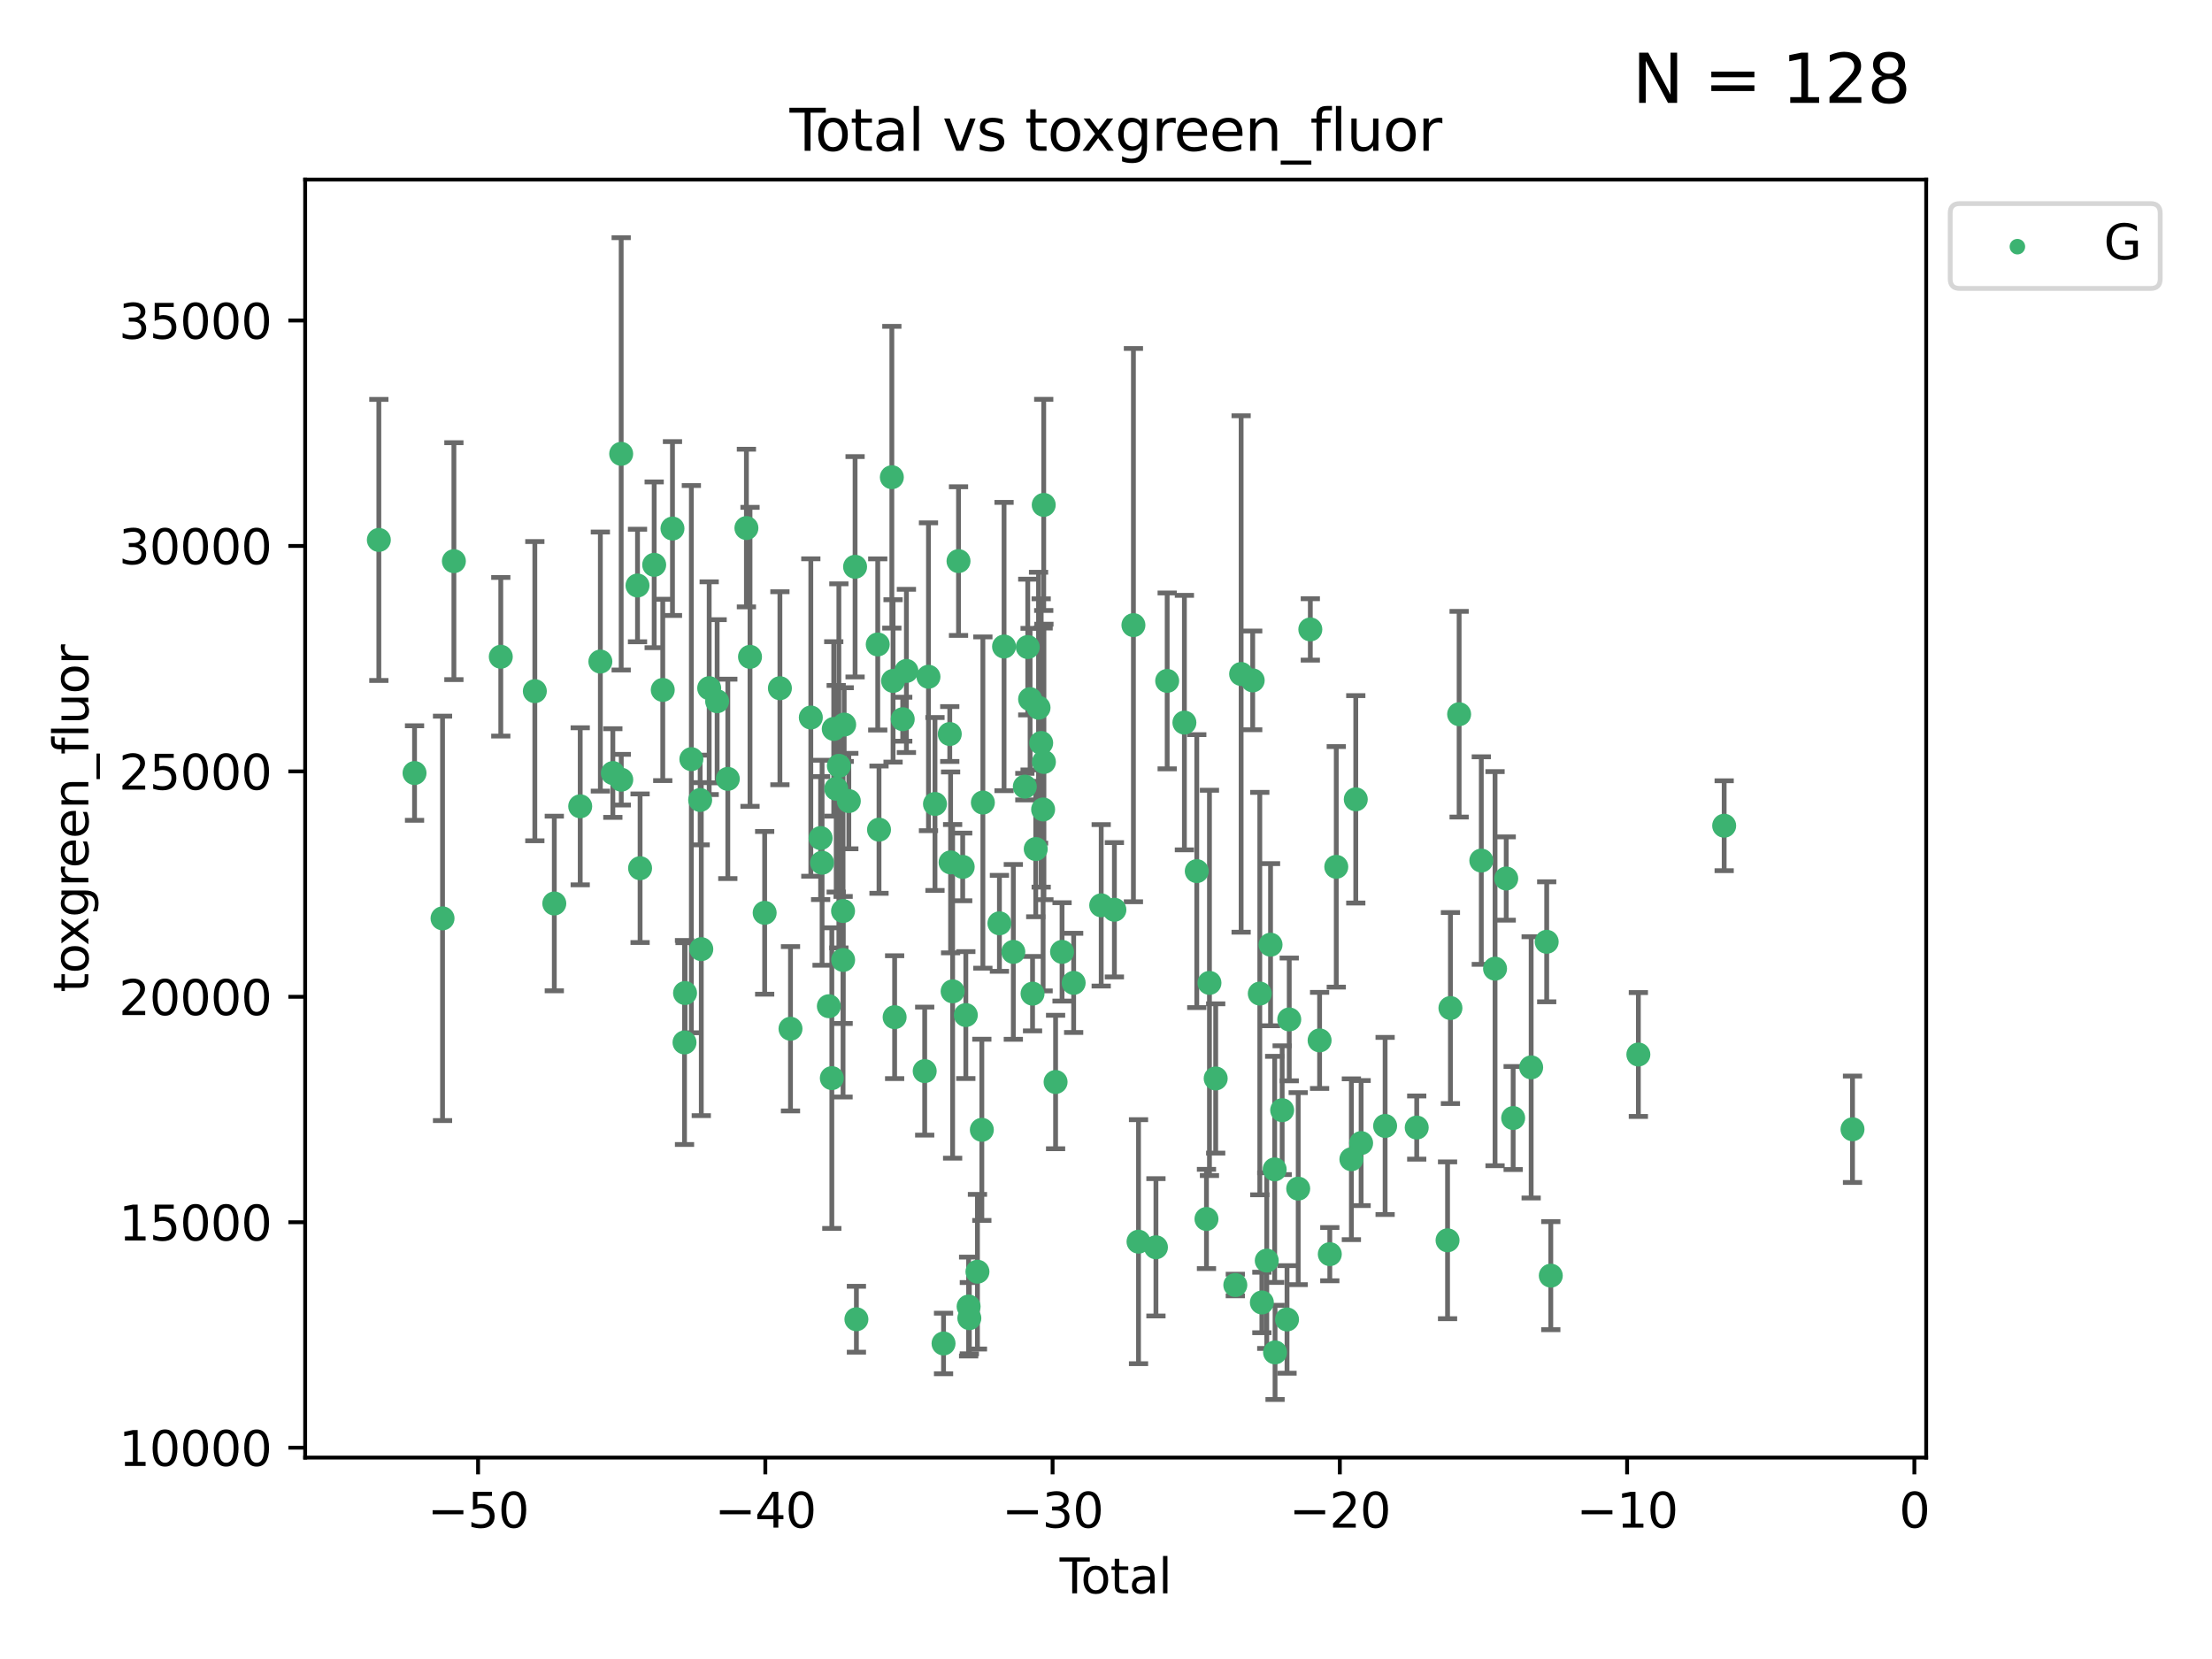 <?xml version="1.0" encoding="utf-8" standalone="no"?>
<!DOCTYPE svg PUBLIC "-//W3C//DTD SVG 1.1//EN"
  "http://www.w3.org/Graphics/SVG/1.1/DTD/svg11.dtd">
<svg xmlns:xlink="http://www.w3.org/1999/xlink" width="460.8pt" height="345.6pt" viewBox="0 0 460.8 345.6" xmlns="http://www.w3.org/2000/svg" version="1.1">
 <defs>
  <style type="text/css">*{stroke-linejoin: round; stroke-linecap: butt}</style>
 </defs>
 <g id="figure_1">
  <g id="patch_1">
   <path d="M 0 345.6 
L 460.8 345.6 
L 460.8 0 
L 0 0 
z
" style="fill: #ffffff"/>
  </g>
  <g id="axes_1">
   <g id="patch_2">
    <path d="M 63.571 303.64 
L 401.26 303.64 
L 401.26 37.411 
L 63.571 37.411 
z
" style="fill: #ffffff"/>
   </g>
   <g id="PathCollection_1">
    <defs>
     <path id="mffd7b5584e" d="M 0 1.118 
C 0.297 1.118 0.581 1 0.791 0.791 
C 1 0.581 1.118 0.297 1.118 0 
C 1.118 -0.297 1 -0.581 0.791 -0.791 
C 0.581 -1 0.297 -1.118 0 -1.118 
C -0.297 -1.118 -0.581 -1 -0.791 -0.791 
C -1 -0.581 -1.118 -0.297 -1.118 0 
C -1.118 0.297 -1 0.581 -0.791 0.791 
C -0.581 1 -0.297 1.118 0 1.118 
z
" style="stroke: #3cb371"/>
    </defs>
    <g clip-path="url(#pd76bcb2261)">
     <use xlink:href="#mffd7b5584e" x="78.921" y="112.477" style="fill: #3cb371; stroke: #3cb371"/>
     <use xlink:href="#mffd7b5584e" x="86.356" y="161.039" style="fill: #3cb371; stroke: #3cb371"/>
     <use xlink:href="#mffd7b5584e" x="92.189" y="191.311" style="fill: #3cb371; stroke: #3cb371"/>
     <use xlink:href="#mffd7b5584e" x="94.554" y="116.899" style="fill: #3cb371; stroke: #3cb371"/>
     <use xlink:href="#mffd7b5584e" x="104.324" y="136.814" style="fill: #3cb371; stroke: #3cb371"/>
     <use xlink:href="#mffd7b5584e" x="111.416" y="143.982" style="fill: #3cb371; stroke: #3cb371"/>
     <use xlink:href="#mffd7b5584e" x="115.471" y="188.213" style="fill: #3cb371; stroke: #3cb371"/>
     <use xlink:href="#mffd7b5584e" x="120.869" y="167.968" style="fill: #3cb371; stroke: #3cb371"/>
     <use xlink:href="#mffd7b5584e" x="125.066" y="137.816" style="fill: #3cb371; stroke: #3cb371"/>
     <use xlink:href="#mffd7b5584e" x="127.666" y="161.041" style="fill: #3cb371; stroke: #3cb371"/>
     <use xlink:href="#mffd7b5584e" x="129.403" y="94.542" style="fill: #3cb371; stroke: #3cb371"/>
     <use xlink:href="#mffd7b5584e" x="129.421" y="162.425" style="fill: #3cb371; stroke: #3cb371"/>
     <use xlink:href="#mffd7b5584e" x="132.805" y="121.972" style="fill: #3cb371; stroke: #3cb371"/>
     <use xlink:href="#mffd7b5584e" x="133.341" y="180.864" style="fill: #3cb371; stroke: #3cb371"/>
     <use xlink:href="#mffd7b5584e" x="136.278" y="117.664" style="fill: #3cb371; stroke: #3cb371"/>
     <use xlink:href="#mffd7b5584e" x="138.064" y="143.724" style="fill: #3cb371; stroke: #3cb371"/>
     <use xlink:href="#mffd7b5584e" x="140.089" y="110.105" style="fill: #3cb371; stroke: #3cb371"/>
     <use xlink:href="#mffd7b5584e" x="142.597" y="217.164" style="fill: #3cb371; stroke: #3cb371"/>
     <use xlink:href="#mffd7b5584e" x="142.707" y="206.869" style="fill: #3cb371; stroke: #3cb371"/>
     <use xlink:href="#mffd7b5584e" x="144.022" y="158.144" style="fill: #3cb371; stroke: #3cb371"/>
     <use xlink:href="#mffd7b5584e" x="145.857" y="166.652" style="fill: #3cb371; stroke: #3cb371"/>
     <use xlink:href="#mffd7b5584e" x="146.091" y="197.724" style="fill: #3cb371; stroke: #3cb371"/>
     <use xlink:href="#mffd7b5584e" x="147.736" y="143.36" style="fill: #3cb371; stroke: #3cb371"/>
     <use xlink:href="#mffd7b5584e" x="149.391" y="146.082" style="fill: #3cb371; stroke: #3cb371"/>
     <use xlink:href="#mffd7b5584e" x="151.617" y="162.255" style="fill: #3cb371; stroke: #3cb371"/>
     <use xlink:href="#mffd7b5584e" x="155.491" y="110.002" style="fill: #3cb371; stroke: #3cb371"/>
     <use xlink:href="#mffd7b5584e" x="156.241" y="136.833" style="fill: #3cb371; stroke: #3cb371"/>
     <use xlink:href="#mffd7b5584e" x="159.294" y="190.159" style="fill: #3cb371; stroke: #3cb371"/>
     <use xlink:href="#mffd7b5584e" x="162.47" y="143.369" style="fill: #3cb371; stroke: #3cb371"/>
     <use xlink:href="#mffd7b5584e" x="164.675" y="214.308" style="fill: #3cb371; stroke: #3cb371"/>
     <use xlink:href="#mffd7b5584e" x="168.91" y="149.472" style="fill: #3cb371; stroke: #3cb371"/>
     <use xlink:href="#mffd7b5584e" x="170.951" y="174.588" style="fill: #3cb371; stroke: #3cb371"/>
     <use xlink:href="#mffd7b5584e" x="171.254" y="179.722" style="fill: #3cb371; stroke: #3cb371"/>
     <use xlink:href="#mffd7b5584e" x="172.665" y="209.612" style="fill: #3cb371; stroke: #3cb371"/>
     <use xlink:href="#mffd7b5584e" x="173.285" y="224.591" style="fill: #3cb371; stroke: #3cb371"/>
     <use xlink:href="#mffd7b5584e" x="173.685" y="151.848" style="fill: #3cb371; stroke: #3cb371"/>
     <use xlink:href="#mffd7b5584e" x="174.198" y="164.312" style="fill: #3cb371; stroke: #3cb371"/>
     <use xlink:href="#mffd7b5584e" x="174.752" y="159.539" style="fill: #3cb371; stroke: #3cb371"/>
     <use xlink:href="#mffd7b5584e" x="175.624" y="189.78" style="fill: #3cb371; stroke: #3cb371"/>
     <use xlink:href="#mffd7b5584e" x="175.64" y="199.976" style="fill: #3cb371; stroke: #3cb371"/>
     <use xlink:href="#mffd7b5584e" x="175.859" y="150.945" style="fill: #3cb371; stroke: #3cb371"/>
     <use xlink:href="#mffd7b5584e" x="176.825" y="166.879" style="fill: #3cb371; stroke: #3cb371"/>
     <use xlink:href="#mffd7b5584e" x="178.129" y="118.069" style="fill: #3cb371; stroke: #3cb371"/>
     <use xlink:href="#mffd7b5584e" x="178.405" y="274.823" style="fill: #3cb371; stroke: #3cb371"/>
     <use xlink:href="#mffd7b5584e" x="182.85" y="134.25" style="fill: #3cb371; stroke: #3cb371"/>
     <use xlink:href="#mffd7b5584e" x="183.114" y="172.835" style="fill: #3cb371; stroke: #3cb371"/>
     <use xlink:href="#mffd7b5584e" x="185.788" y="99.411" style="fill: #3cb371; stroke: #3cb371"/>
     <use xlink:href="#mffd7b5584e" x="186.041" y="141.845" style="fill: #3cb371; stroke: #3cb371"/>
     <use xlink:href="#mffd7b5584e" x="186.368" y="211.895" style="fill: #3cb371; stroke: #3cb371"/>
     <use xlink:href="#mffd7b5584e" x="188.055" y="149.823" style="fill: #3cb371; stroke: #3cb371"/>
     <use xlink:href="#mffd7b5584e" x="188.822" y="139.766" style="fill: #3cb371; stroke: #3cb371"/>
     <use xlink:href="#mffd7b5584e" x="192.631" y="223.128" style="fill: #3cb371; stroke: #3cb371"/>
     <use xlink:href="#mffd7b5584e" x="193.419" y="140.981" style="fill: #3cb371; stroke: #3cb371"/>
     <use xlink:href="#mffd7b5584e" x="194.773" y="167.48" style="fill: #3cb371; stroke: #3cb371"/>
     <use xlink:href="#mffd7b5584e" x="196.558" y="279.869" style="fill: #3cb371; stroke: #3cb371"/>
     <use xlink:href="#mffd7b5584e" x="197.853" y="152.91" style="fill: #3cb371; stroke: #3cb371"/>
     <use xlink:href="#mffd7b5584e" x="198.026" y="179.653" style="fill: #3cb371; stroke: #3cb371"/>
     <use xlink:href="#mffd7b5584e" x="198.449" y="206.514" style="fill: #3cb371; stroke: #3cb371"/>
     <use xlink:href="#mffd7b5584e" x="199.676" y="116.889" style="fill: #3cb371; stroke: #3cb371"/>
     <use xlink:href="#mffd7b5584e" x="200.548" y="180.594" style="fill: #3cb371; stroke: #3cb371"/>
     <use xlink:href="#mffd7b5584e" x="201.199" y="211.457" style="fill: #3cb371; stroke: #3cb371"/>
     <use xlink:href="#mffd7b5584e" x="201.781" y="272.174" style="fill: #3cb371; stroke: #3cb371"/>
     <use xlink:href="#mffd7b5584e" x="201.931" y="274.596" style="fill: #3cb371; stroke: #3cb371"/>
     <use xlink:href="#mffd7b5584e" x="203.622" y="264.919" style="fill: #3cb371; stroke: #3cb371"/>
     <use xlink:href="#mffd7b5584e" x="204.535" y="235.361" style="fill: #3cb371; stroke: #3cb371"/>
     <use xlink:href="#mffd7b5584e" x="204.751" y="167.187" style="fill: #3cb371; stroke: #3cb371"/>
     <use xlink:href="#mffd7b5584e" x="208.198" y="192.347" style="fill: #3cb371; stroke: #3cb371"/>
     <use xlink:href="#mffd7b5584e" x="209.163" y="134.684" style="fill: #3cb371; stroke: #3cb371"/>
     <use xlink:href="#mffd7b5584e" x="211.095" y="198.296" style="fill: #3cb371; stroke: #3cb371"/>
     <use xlink:href="#mffd7b5584e" x="213.49" y="163.87" style="fill: #3cb371; stroke: #3cb371"/>
     <use xlink:href="#mffd7b5584e" x="214.1" y="134.792" style="fill: #3cb371; stroke: #3cb371"/>
     <use xlink:href="#mffd7b5584e" x="214.588" y="145.647" style="fill: #3cb371; stroke: #3cb371"/>
     <use xlink:href="#mffd7b5584e" x="215.099" y="206.995" style="fill: #3cb371; stroke: #3cb371"/>
     <use xlink:href="#mffd7b5584e" x="215.764" y="176.866" style="fill: #3cb371; stroke: #3cb371"/>
     <use xlink:href="#mffd7b5584e" x="216.347" y="147.426" style="fill: #3cb371; stroke: #3cb371"/>
     <use xlink:href="#mffd7b5584e" x="216.898" y="154.773" style="fill: #3cb371; stroke: #3cb371"/>
     <use xlink:href="#mffd7b5584e" x="217.301" y="168.626" style="fill: #3cb371; stroke: #3cb371"/>
     <use xlink:href="#mffd7b5584e" x="217.427" y="105.18" style="fill: #3cb371; stroke: #3cb371"/>
     <use xlink:href="#mffd7b5584e" x="217.467" y="158.726" style="fill: #3cb371; stroke: #3cb371"/>
     <use xlink:href="#mffd7b5584e" x="219.898" y="225.4" style="fill: #3cb371; stroke: #3cb371"/>
     <use xlink:href="#mffd7b5584e" x="221.245" y="198.293" style="fill: #3cb371; stroke: #3cb371"/>
     <use xlink:href="#mffd7b5584e" x="223.663" y="204.751" style="fill: #3cb371; stroke: #3cb371"/>
     <use xlink:href="#mffd7b5584e" x="229.401" y="188.597" style="fill: #3cb371; stroke: #3cb371"/>
     <use xlink:href="#mffd7b5584e" x="232.149" y="189.52" style="fill: #3cb371; stroke: #3cb371"/>
     <use xlink:href="#mffd7b5584e" x="236.113" y="130.224" style="fill: #3cb371; stroke: #3cb371"/>
     <use xlink:href="#mffd7b5584e" x="237.174" y="258.664" style="fill: #3cb371; stroke: #3cb371"/>
     <use xlink:href="#mffd7b5584e" x="240.804" y="259.833" style="fill: #3cb371; stroke: #3cb371"/>
     <use xlink:href="#mffd7b5584e" x="243.144" y="141.844" style="fill: #3cb371; stroke: #3cb371"/>
     <use xlink:href="#mffd7b5584e" x="246.732" y="150.533" style="fill: #3cb371; stroke: #3cb371"/>
     <use xlink:href="#mffd7b5584e" x="249.31" y="181.47" style="fill: #3cb371; stroke: #3cb371"/>
     <use xlink:href="#mffd7b5584e" x="251.33" y="253.934" style="fill: #3cb371; stroke: #3cb371"/>
     <use xlink:href="#mffd7b5584e" x="251.952" y="204.756" style="fill: #3cb371; stroke: #3cb371"/>
     <use xlink:href="#mffd7b5584e" x="253.251" y="224.66" style="fill: #3cb371; stroke: #3cb371"/>
     <use xlink:href="#mffd7b5584e" x="257.337" y="267.696" style="fill: #3cb371; stroke: #3cb371"/>
     <use xlink:href="#mffd7b5584e" x="258.549" y="140.404" style="fill: #3cb371; stroke: #3cb371"/>
     <use xlink:href="#mffd7b5584e" x="260.961" y="141.738" style="fill: #3cb371; stroke: #3cb371"/>
     <use xlink:href="#mffd7b5584e" x="262.439" y="206.981" style="fill: #3cb371; stroke: #3cb371"/>
     <use xlink:href="#mffd7b5584e" x="262.869" y="271.327" style="fill: #3cb371; stroke: #3cb371"/>
     <use xlink:href="#mffd7b5584e" x="263.889" y="262.609" style="fill: #3cb371; stroke: #3cb371"/>
     <use xlink:href="#mffd7b5584e" x="264.678" y="196.795" style="fill: #3cb371; stroke: #3cb371"/>
     <use xlink:href="#mffd7b5584e" x="265.538" y="243.604" style="fill: #3cb371; stroke: #3cb371"/>
     <use xlink:href="#mffd7b5584e" x="265.618" y="281.73" style="fill: #3cb371; stroke: #3cb371"/>
     <use xlink:href="#mffd7b5584e" x="267.099" y="231.272" style="fill: #3cb371; stroke: #3cb371"/>
     <use xlink:href="#mffd7b5584e" x="268.111" y="274.864" style="fill: #3cb371; stroke: #3cb371"/>
     <use xlink:href="#mffd7b5584e" x="268.573" y="212.367" style="fill: #3cb371; stroke: #3cb371"/>
     <use xlink:href="#mffd7b5584e" x="270.439" y="247.614" style="fill: #3cb371; stroke: #3cb371"/>
     <use xlink:href="#mffd7b5584e" x="272.964" y="131.118" style="fill: #3cb371; stroke: #3cb371"/>
     <use xlink:href="#mffd7b5584e" x="274.897" y="216.733" style="fill: #3cb371; stroke: #3cb371"/>
     <use xlink:href="#mffd7b5584e" x="277.023" y="261.263" style="fill: #3cb371; stroke: #3cb371"/>
     <use xlink:href="#mffd7b5584e" x="278.37" y="180.576" style="fill: #3cb371; stroke: #3cb371"/>
     <use xlink:href="#mffd7b5584e" x="281.518" y="241.49" style="fill: #3cb371; stroke: #3cb371"/>
     <use xlink:href="#mffd7b5584e" x="282.434" y="166.514" style="fill: #3cb371; stroke: #3cb371"/>
     <use xlink:href="#mffd7b5584e" x="283.546" y="238.124" style="fill: #3cb371; stroke: #3cb371"/>
     <use xlink:href="#mffd7b5584e" x="288.545" y="234.556" style="fill: #3cb371; stroke: #3cb371"/>
     <use xlink:href="#mffd7b5584e" x="295.129" y="234.891" style="fill: #3cb371; stroke: #3cb371"/>
     <use xlink:href="#mffd7b5584e" x="301.552" y="258.378" style="fill: #3cb371; stroke: #3cb371"/>
     <use xlink:href="#mffd7b5584e" x="302.152" y="209.993" style="fill: #3cb371; stroke: #3cb371"/>
     <use xlink:href="#mffd7b5584e" x="303.964" y="148.784" style="fill: #3cb371; stroke: #3cb371"/>
     <use xlink:href="#mffd7b5584e" x="308.583" y="179.271" style="fill: #3cb371; stroke: #3cb371"/>
     <use xlink:href="#mffd7b5584e" x="311.446" y="201.791" style="fill: #3cb371; stroke: #3cb371"/>
     <use xlink:href="#mffd7b5584e" x="313.774" y="183.009" style="fill: #3cb371; stroke: #3cb371"/>
     <use xlink:href="#mffd7b5584e" x="315.219" y="232.906" style="fill: #3cb371; stroke: #3cb371"/>
     <use xlink:href="#mffd7b5584e" x="318.968" y="222.351" style="fill: #3cb371; stroke: #3cb371"/>
     <use xlink:href="#mffd7b5584e" x="322.205" y="196.191" style="fill: #3cb371; stroke: #3cb371"/>
     <use xlink:href="#mffd7b5584e" x="323.059" y="265.74" style="fill: #3cb371; stroke: #3cb371"/>
     <use xlink:href="#mffd7b5584e" x="341.301" y="219.674" style="fill: #3cb371; stroke: #3cb371"/>
     <use xlink:href="#mffd7b5584e" x="359.176" y="172.012" style="fill: #3cb371; stroke: #3cb371"/>
     <use xlink:href="#mffd7b5584e" x="385.911" y="235.25" style="fill: #3cb371; stroke: #3cb371"/>
    </g>
   </g>
   <g id="matplotlib.axis_1">
    <g id="xtick_1">
     <g id="line2d_1">
      <defs>
       <path id="mc5acdb4ce1" d="M 0 0 
L 0 3.5 
" style="stroke: #000000; stroke-width: 0.8"/>
      </defs>
      <g>
       <use xlink:href="#mc5acdb4ce1" x="99.59" y="303.64" style="stroke: #000000; stroke-width: 0.8"/>
      </g>
     </g>
     <g id="text_1">
      <!-- −50 -->
      <g transform="translate(89.038 318.238)scale(0.1 -0.1)">
       <defs>
        <path id="DejaVuSans-2212" d="M 678 2272 
L 4684 2272 
L 4684 1741 
L 678 1741 
L 678 2272 
z
" transform="scale(0.016)"/>
        <path id="DejaVuSans-35" d="M 691 4666 
L 3169 4666 
L 3169 4134 
L 1269 4134 
L 1269 2991 
Q 1406 3038 1543 3061 
Q 1681 3084 1819 3084 
Q 2600 3084 3056 2656 
Q 3513 2228 3513 1497 
Q 3513 744 3044 326 
Q 2575 -91 1722 -91 
Q 1428 -91 1123 -41 
Q 819 9 494 109 
L 494 744 
Q 775 591 1075 516 
Q 1375 441 1709 441 
Q 2250 441 2565 725 
Q 2881 1009 2881 1497 
Q 2881 1984 2565 2268 
Q 2250 2553 1709 2553 
Q 1456 2553 1204 2497 
Q 953 2441 691 2322 
L 691 4666 
z
" transform="scale(0.016)"/>
        <path id="DejaVuSans-30" d="M 2034 4250 
Q 1547 4250 1301 3770 
Q 1056 3291 1056 2328 
Q 1056 1369 1301 889 
Q 1547 409 2034 409 
Q 2525 409 2770 889 
Q 3016 1369 3016 2328 
Q 3016 3291 2770 3770 
Q 2525 4250 2034 4250 
z
M 2034 4750 
Q 2819 4750 3233 4129 
Q 3647 3509 3647 2328 
Q 3647 1150 3233 529 
Q 2819 -91 2034 -91 
Q 1250 -91 836 529 
Q 422 1150 422 2328 
Q 422 3509 836 4129 
Q 1250 4750 2034 4750 
z
" transform="scale(0.016)"/>
       </defs>
       <use xlink:href="#DejaVuSans-2212"/>
       <use xlink:href="#DejaVuSans-35" x="83.789"/>
       <use xlink:href="#DejaVuSans-30" x="147.412"/>
      </g>
     </g>
    </g>
    <g id="xtick_2">
     <g id="line2d_2">
      <g>
       <use xlink:href="#mc5acdb4ce1" x="159.431" y="303.64" style="stroke: #000000; stroke-width: 0.8"/>
      </g>
     </g>
     <g id="text_2">
      <!-- −40 -->
      <g transform="translate(148.879 318.238)scale(0.1 -0.1)">
       <defs>
        <path id="DejaVuSans-34" d="M 2419 4116 
L 825 1625 
L 2419 1625 
L 2419 4116 
z
M 2253 4666 
L 3047 4666 
L 3047 1625 
L 3713 1625 
L 3713 1100 
L 3047 1100 
L 3047 0 
L 2419 0 
L 2419 1100 
L 313 1100 
L 313 1709 
L 2253 4666 
z
" transform="scale(0.016)"/>
       </defs>
       <use xlink:href="#DejaVuSans-2212"/>
       <use xlink:href="#DejaVuSans-34" x="83.789"/>
       <use xlink:href="#DejaVuSans-30" x="147.412"/>
      </g>
     </g>
    </g>
    <g id="xtick_3">
     <g id="line2d_3">
      <g>
       <use xlink:href="#mc5acdb4ce1" x="219.273" y="303.64" style="stroke: #000000; stroke-width: 0.8"/>
      </g>
     </g>
     <g id="text_3">
      <!-- −30 -->
      <g transform="translate(208.72 318.238)scale(0.1 -0.1)">
       <defs>
        <path id="DejaVuSans-33" d="M 2597 2516 
Q 3050 2419 3304 2112 
Q 3559 1806 3559 1356 
Q 3559 666 3084 287 
Q 2609 -91 1734 -91 
Q 1441 -91 1130 -33 
Q 819 25 488 141 
L 488 750 
Q 750 597 1062 519 
Q 1375 441 1716 441 
Q 2309 441 2620 675 
Q 2931 909 2931 1356 
Q 2931 1769 2642 2001 
Q 2353 2234 1838 2234 
L 1294 2234 
L 1294 2753 
L 1863 2753 
Q 2328 2753 2575 2939 
Q 2822 3125 2822 3475 
Q 2822 3834 2567 4026 
Q 2313 4219 1838 4219 
Q 1578 4219 1281 4162 
Q 984 4106 628 3988 
L 628 4550 
Q 988 4650 1302 4700 
Q 1616 4750 1894 4750 
Q 2613 4750 3031 4423 
Q 3450 4097 3450 3541 
Q 3450 3153 3228 2886 
Q 3006 2619 2597 2516 
z
" transform="scale(0.016)"/>
       </defs>
       <use xlink:href="#DejaVuSans-2212"/>
       <use xlink:href="#DejaVuSans-33" x="83.789"/>
       <use xlink:href="#DejaVuSans-30" x="147.412"/>
      </g>
     </g>
    </g>
    <g id="xtick_4">
     <g id="line2d_4">
      <g>
       <use xlink:href="#mc5acdb4ce1" x="279.114" y="303.64" style="stroke: #000000; stroke-width: 0.8"/>
      </g>
     </g>
     <g id="text_4">
      <!-- −20 -->
      <g transform="translate(268.562 318.238)scale(0.1 -0.1)">
       <defs>
        <path id="DejaVuSans-32" d="M 1228 531 
L 3431 531 
L 3431 0 
L 469 0 
L 469 531 
Q 828 903 1448 1529 
Q 2069 2156 2228 2338 
Q 2531 2678 2651 2914 
Q 2772 3150 2772 3378 
Q 2772 3750 2511 3984 
Q 2250 4219 1831 4219 
Q 1534 4219 1204 4116 
Q 875 4013 500 3803 
L 500 4441 
Q 881 4594 1212 4672 
Q 1544 4750 1819 4750 
Q 2544 4750 2975 4387 
Q 3406 4025 3406 3419 
Q 3406 3131 3298 2873 
Q 3191 2616 2906 2266 
Q 2828 2175 2409 1742 
Q 1991 1309 1228 531 
z
" transform="scale(0.016)"/>
       </defs>
       <use xlink:href="#DejaVuSans-2212"/>
       <use xlink:href="#DejaVuSans-32" x="83.789"/>
       <use xlink:href="#DejaVuSans-30" x="147.412"/>
      </g>
     </g>
    </g>
    <g id="xtick_5">
     <g id="line2d_5">
      <g>
       <use xlink:href="#mc5acdb4ce1" x="338.956" y="303.64" style="stroke: #000000; stroke-width: 0.8"/>
      </g>
     </g>
     <g id="text_5">
      <!-- −10 -->
      <g transform="translate(328.403 318.238)scale(0.1 -0.1)">
       <defs>
        <path id="DejaVuSans-31" d="M 794 531 
L 1825 531 
L 1825 4091 
L 703 3866 
L 703 4441 
L 1819 4666 
L 2450 4666 
L 2450 531 
L 3481 531 
L 3481 0 
L 794 0 
L 794 531 
z
" transform="scale(0.016)"/>
       </defs>
       <use xlink:href="#DejaVuSans-2212"/>
       <use xlink:href="#DejaVuSans-31" x="83.789"/>
       <use xlink:href="#DejaVuSans-30" x="147.412"/>
      </g>
     </g>
    </g>
    <g id="xtick_6">
     <g id="line2d_6">
      <g>
       <use xlink:href="#mc5acdb4ce1" x="398.797" y="303.64" style="stroke: #000000; stroke-width: 0.8"/>
      </g>
     </g>
     <g id="text_6">
      <!-- 0 -->
      <g transform="translate(395.616 318.238)scale(0.1 -0.1)">
       <use xlink:href="#DejaVuSans-30"/>
      </g>
     </g>
    </g>
    <g id="text_7">
     <!-- Total -->
     <g transform="translate(220.739 331.917)scale(0.1 -0.1)">
      <defs>
       <path id="DejaVuSans-54" d="M -19 4666 
L 3928 4666 
L 3928 4134 
L 2272 4134 
L 2272 0 
L 1638 0 
L 1638 4134 
L -19 4134 
L -19 4666 
z
" transform="scale(0.016)"/>
       <path id="DejaVuSans-6f" d="M 1959 3097 
Q 1497 3097 1228 2736 
Q 959 2375 959 1747 
Q 959 1119 1226 758 
Q 1494 397 1959 397 
Q 2419 397 2687 759 
Q 2956 1122 2956 1747 
Q 2956 2369 2687 2733 
Q 2419 3097 1959 3097 
z
M 1959 3584 
Q 2709 3584 3137 3096 
Q 3566 2609 3566 1747 
Q 3566 888 3137 398 
Q 2709 -91 1959 -91 
Q 1206 -91 779 398 
Q 353 888 353 1747 
Q 353 2609 779 3096 
Q 1206 3584 1959 3584 
z
" transform="scale(0.016)"/>
       <path id="DejaVuSans-74" d="M 1172 4494 
L 1172 3500 
L 2356 3500 
L 2356 3053 
L 1172 3053 
L 1172 1153 
Q 1172 725 1289 603 
Q 1406 481 1766 481 
L 2356 481 
L 2356 0 
L 1766 0 
Q 1100 0 847 248 
Q 594 497 594 1153 
L 594 3053 
L 172 3053 
L 172 3500 
L 594 3500 
L 594 4494 
L 1172 4494 
z
" transform="scale(0.016)"/>
       <path id="DejaVuSans-61" d="M 2194 1759 
Q 1497 1759 1228 1600 
Q 959 1441 959 1056 
Q 959 750 1161 570 
Q 1363 391 1709 391 
Q 2188 391 2477 730 
Q 2766 1069 2766 1631 
L 2766 1759 
L 2194 1759 
z
M 3341 1997 
L 3341 0 
L 2766 0 
L 2766 531 
Q 2569 213 2275 61 
Q 1981 -91 1556 -91 
Q 1019 -91 701 211 
Q 384 513 384 1019 
Q 384 1609 779 1909 
Q 1175 2209 1959 2209 
L 2766 2209 
L 2766 2266 
Q 2766 2663 2505 2880 
Q 2244 3097 1772 3097 
Q 1472 3097 1187 3025 
Q 903 2953 641 2809 
L 641 3341 
Q 956 3463 1253 3523 
Q 1550 3584 1831 3584 
Q 2591 3584 2966 3190 
Q 3341 2797 3341 1997 
z
" transform="scale(0.016)"/>
       <path id="DejaVuSans-6c" d="M 603 4863 
L 1178 4863 
L 1178 0 
L 603 0 
L 603 4863 
z
" transform="scale(0.016)"/>
      </defs>
      <use xlink:href="#DejaVuSans-54"/>
      <use xlink:href="#DejaVuSans-6f" x="44.084"/>
      <use xlink:href="#DejaVuSans-74" x="105.266"/>
      <use xlink:href="#DejaVuSans-61" x="144.475"/>
      <use xlink:href="#DejaVuSans-6c" x="205.754"/>
     </g>
    </g>
   </g>
   <g id="matplotlib.axis_2">
    <g id="ytick_1">
     <g id="line2d_7">
      <defs>
       <path id="m8afda84720" d="M 0 0 
L -3.5 0 
" style="stroke: #000000; stroke-width: 0.8"/>
      </defs>
      <g>
       <use xlink:href="#m8afda84720" x="63.571" y="301.578" style="stroke: #000000; stroke-width: 0.8"/>
      </g>
     </g>
     <g id="text_8">
      <!-- 10000 -->
      <g transform="translate(24.759 305.377)scale(0.1 -0.1)">
       <use xlink:href="#DejaVuSans-31"/>
       <use xlink:href="#DejaVuSans-30" x="63.623"/>
       <use xlink:href="#DejaVuSans-30" x="127.246"/>
       <use xlink:href="#DejaVuSans-30" x="190.869"/>
       <use xlink:href="#DejaVuSans-30" x="254.492"/>
      </g>
     </g>
    </g>
    <g id="ytick_2">
     <g id="line2d_8">
      <g>
       <use xlink:href="#m8afda84720" x="63.571" y="254.616" style="stroke: #000000; stroke-width: 0.8"/>
      </g>
     </g>
     <g id="text_9">
      <!-- 15000 -->
      <g transform="translate(24.759 258.415)scale(0.1 -0.1)">
       <use xlink:href="#DejaVuSans-31"/>
       <use xlink:href="#DejaVuSans-35" x="63.623"/>
       <use xlink:href="#DejaVuSans-30" x="127.246"/>
       <use xlink:href="#DejaVuSans-30" x="190.869"/>
       <use xlink:href="#DejaVuSans-30" x="254.492"/>
      </g>
     </g>
    </g>
    <g id="ytick_3">
     <g id="line2d_9">
      <g>
       <use xlink:href="#m8afda84720" x="63.571" y="207.654" style="stroke: #000000; stroke-width: 0.8"/>
      </g>
     </g>
     <g id="text_10">
      <!-- 20000 -->
      <g transform="translate(24.759 211.453)scale(0.1 -0.1)">
       <use xlink:href="#DejaVuSans-32"/>
       <use xlink:href="#DejaVuSans-30" x="63.623"/>
       <use xlink:href="#DejaVuSans-30" x="127.246"/>
       <use xlink:href="#DejaVuSans-30" x="190.869"/>
       <use xlink:href="#DejaVuSans-30" x="254.492"/>
      </g>
     </g>
    </g>
    <g id="ytick_4">
     <g id="line2d_10">
      <g>
       <use xlink:href="#m8afda84720" x="63.571" y="160.692" style="stroke: #000000; stroke-width: 0.8"/>
      </g>
     </g>
     <g id="text_11">
      <!-- 25000 -->
      <g transform="translate(24.759 164.491)scale(0.1 -0.1)">
       <use xlink:href="#DejaVuSans-32"/>
       <use xlink:href="#DejaVuSans-35" x="63.623"/>
       <use xlink:href="#DejaVuSans-30" x="127.246"/>
       <use xlink:href="#DejaVuSans-30" x="190.869"/>
       <use xlink:href="#DejaVuSans-30" x="254.492"/>
      </g>
     </g>
    </g>
    <g id="ytick_5">
     <g id="line2d_11">
      <g>
       <use xlink:href="#m8afda84720" x="63.571" y="113.729" style="stroke: #000000; stroke-width: 0.8"/>
      </g>
     </g>
     <g id="text_12">
      <!-- 30000 -->
      <g transform="translate(24.759 117.529)scale(0.1 -0.1)">
       <use xlink:href="#DejaVuSans-33"/>
       <use xlink:href="#DejaVuSans-30" x="63.623"/>
       <use xlink:href="#DejaVuSans-30" x="127.246"/>
       <use xlink:href="#DejaVuSans-30" x="190.869"/>
       <use xlink:href="#DejaVuSans-30" x="254.492"/>
      </g>
     </g>
    </g>
    <g id="ytick_6">
     <g id="line2d_12">
      <g>
       <use xlink:href="#m8afda84720" x="63.571" y="66.767" style="stroke: #000000; stroke-width: 0.8"/>
      </g>
     </g>
     <g id="text_13">
      <!-- 35000 -->
      <g transform="translate(24.759 70.567)scale(0.1 -0.1)">
       <use xlink:href="#DejaVuSans-33"/>
       <use xlink:href="#DejaVuSans-35" x="63.623"/>
       <use xlink:href="#DejaVuSans-30" x="127.246"/>
       <use xlink:href="#DejaVuSans-30" x="190.869"/>
       <use xlink:href="#DejaVuSans-30" x="254.492"/>
      </g>
     </g>
    </g>
    <g id="text_14">
     <!-- toxgreen_fluor -->
     <g transform="translate(18.401 206.72)rotate(-90)scale(0.1 -0.1)">
      <defs>
       <path id="DejaVuSans-78" d="M 3513 3500 
L 2247 1797 
L 3578 0 
L 2900 0 
L 1881 1375 
L 863 0 
L 184 0 
L 1544 1831 
L 300 3500 
L 978 3500 
L 1906 2253 
L 2834 3500 
L 3513 3500 
z
" transform="scale(0.016)"/>
       <path id="DejaVuSans-67" d="M 2906 1791 
Q 2906 2416 2648 2759 
Q 2391 3103 1925 3103 
Q 1463 3103 1205 2759 
Q 947 2416 947 1791 
Q 947 1169 1205 825 
Q 1463 481 1925 481 
Q 2391 481 2648 825 
Q 2906 1169 2906 1791 
z
M 3481 434 
Q 3481 -459 3084 -895 
Q 2688 -1331 1869 -1331 
Q 1566 -1331 1297 -1286 
Q 1028 -1241 775 -1147 
L 775 -588 
Q 1028 -725 1275 -790 
Q 1522 -856 1778 -856 
Q 2344 -856 2625 -561 
Q 2906 -266 2906 331 
L 2906 616 
Q 2728 306 2450 153 
Q 2172 0 1784 0 
Q 1141 0 747 490 
Q 353 981 353 1791 
Q 353 2603 747 3093 
Q 1141 3584 1784 3584 
Q 2172 3584 2450 3431 
Q 2728 3278 2906 2969 
L 2906 3500 
L 3481 3500 
L 3481 434 
z
" transform="scale(0.016)"/>
       <path id="DejaVuSans-72" d="M 2631 2963 
Q 2534 3019 2420 3045 
Q 2306 3072 2169 3072 
Q 1681 3072 1420 2755 
Q 1159 2438 1159 1844 
L 1159 0 
L 581 0 
L 581 3500 
L 1159 3500 
L 1159 2956 
Q 1341 3275 1631 3429 
Q 1922 3584 2338 3584 
Q 2397 3584 2469 3576 
Q 2541 3569 2628 3553 
L 2631 2963 
z
" transform="scale(0.016)"/>
       <path id="DejaVuSans-65" d="M 3597 1894 
L 3597 1613 
L 953 1613 
Q 991 1019 1311 708 
Q 1631 397 2203 397 
Q 2534 397 2845 478 
Q 3156 559 3463 722 
L 3463 178 
Q 3153 47 2828 -22 
Q 2503 -91 2169 -91 
Q 1331 -91 842 396 
Q 353 884 353 1716 
Q 353 2575 817 3079 
Q 1281 3584 2069 3584 
Q 2775 3584 3186 3129 
Q 3597 2675 3597 1894 
z
M 3022 2063 
Q 3016 2534 2758 2815 
Q 2500 3097 2075 3097 
Q 1594 3097 1305 2825 
Q 1016 2553 972 2059 
L 3022 2063 
z
" transform="scale(0.016)"/>
       <path id="DejaVuSans-6e" d="M 3513 2113 
L 3513 0 
L 2938 0 
L 2938 2094 
Q 2938 2591 2744 2837 
Q 2550 3084 2163 3084 
Q 1697 3084 1428 2787 
Q 1159 2491 1159 1978 
L 1159 0 
L 581 0 
L 581 3500 
L 1159 3500 
L 1159 2956 
Q 1366 3272 1645 3428 
Q 1925 3584 2291 3584 
Q 2894 3584 3203 3211 
Q 3513 2838 3513 2113 
z
" transform="scale(0.016)"/>
       <path id="DejaVuSans-5f" d="M 3263 -1063 
L 3263 -1509 
L -63 -1509 
L -63 -1063 
L 3263 -1063 
z
" transform="scale(0.016)"/>
       <path id="DejaVuSans-66" d="M 2375 4863 
L 2375 4384 
L 1825 4384 
Q 1516 4384 1395 4259 
Q 1275 4134 1275 3809 
L 1275 3500 
L 2222 3500 
L 2222 3053 
L 1275 3053 
L 1275 0 
L 697 0 
L 697 3053 
L 147 3053 
L 147 3500 
L 697 3500 
L 697 3744 
Q 697 4328 969 4595 
Q 1241 4863 1831 4863 
L 2375 4863 
z
" transform="scale(0.016)"/>
       <path id="DejaVuSans-75" d="M 544 1381 
L 544 3500 
L 1119 3500 
L 1119 1403 
Q 1119 906 1312 657 
Q 1506 409 1894 409 
Q 2359 409 2629 706 
Q 2900 1003 2900 1516 
L 2900 3500 
L 3475 3500 
L 3475 0 
L 2900 0 
L 2900 538 
Q 2691 219 2414 64 
Q 2138 -91 1772 -91 
Q 1169 -91 856 284 
Q 544 659 544 1381 
z
M 1991 3584 
L 1991 3584 
z
" transform="scale(0.016)"/>
      </defs>
      <use xlink:href="#DejaVuSans-74"/>
      <use xlink:href="#DejaVuSans-6f" x="39.209"/>
      <use xlink:href="#DejaVuSans-78" x="97.266"/>
      <use xlink:href="#DejaVuSans-67" x="156.445"/>
      <use xlink:href="#DejaVuSans-72" x="219.922"/>
      <use xlink:href="#DejaVuSans-65" x="258.785"/>
      <use xlink:href="#DejaVuSans-65" x="320.309"/>
      <use xlink:href="#DejaVuSans-6e" x="381.832"/>
      <use xlink:href="#DejaVuSans-5f" x="445.211"/>
      <use xlink:href="#DejaVuSans-66" x="495.211"/>
      <use xlink:href="#DejaVuSans-6c" x="530.416"/>
      <use xlink:href="#DejaVuSans-75" x="558.199"/>
      <use xlink:href="#DejaVuSans-6f" x="621.578"/>
      <use xlink:href="#DejaVuSans-72" x="682.76"/>
     </g>
    </g>
   </g>
   <g id="LineCollection_1">
    <path d="M 78.921 141.753 
L 78.921 83.202 
" clip-path="url(#pd76bcb2261)" style="fill: none; stroke: #696969"/>
    <path d="M 86.356 170.885 
L 86.356 151.192 
" clip-path="url(#pd76bcb2261)" style="fill: none; stroke: #696969"/>
    <path d="M 92.189 233.434 
L 92.189 149.189 
" clip-path="url(#pd76bcb2261)" style="fill: none; stroke: #696969"/>
    <path d="M 94.554 141.575 
L 94.554 92.223 
" clip-path="url(#pd76bcb2261)" style="fill: none; stroke: #696969"/>
    <path d="M 104.324 153.333 
L 104.324 120.296 
" clip-path="url(#pd76bcb2261)" style="fill: none; stroke: #696969"/>
    <path d="M 111.416 175.149 
L 111.416 112.815 
" clip-path="url(#pd76bcb2261)" style="fill: none; stroke: #696969"/>
    <path d="M 115.471 206.402 
L 115.471 170.023 
" clip-path="url(#pd76bcb2261)" style="fill: none; stroke: #696969"/>
    <path d="M 120.869 184.328 
L 120.869 151.608 
" clip-path="url(#pd76bcb2261)" style="fill: none; stroke: #696969"/>
    <path d="M 125.066 164.801 
L 125.066 110.832 
" clip-path="url(#pd76bcb2261)" style="fill: none; stroke: #696969"/>
    <path d="M 127.666 170.274 
L 127.666 151.808 
" clip-path="url(#pd76bcb2261)" style="fill: none; stroke: #696969"/>
    <path d="M 129.403 139.571 
L 129.403 49.513 
" clip-path="url(#pd76bcb2261)" style="fill: none; stroke: #696969"/>
    <path d="M 129.421 167.703 
L 129.421 157.147 
" clip-path="url(#pd76bcb2261)" style="fill: none; stroke: #696969"/>
    <path d="M 132.805 133.695 
L 132.805 110.249 
" clip-path="url(#pd76bcb2261)" style="fill: none; stroke: #696969"/>
    <path d="M 133.341 196.341 
L 133.341 165.387 
" clip-path="url(#pd76bcb2261)" style="fill: none; stroke: #696969"/>
    <path d="M 136.278 134.93 
L 136.278 100.399 
" clip-path="url(#pd76bcb2261)" style="fill: none; stroke: #696969"/>
    <path d="M 138.064 162.616 
L 138.064 124.833 
" clip-path="url(#pd76bcb2261)" style="fill: none; stroke: #696969"/>
    <path d="M 140.089 128.214 
L 140.089 91.996 
" clip-path="url(#pd76bcb2261)" style="fill: none; stroke: #696969"/>
    <path d="M 142.597 238.415 
L 142.597 195.914 
" clip-path="url(#pd76bcb2261)" style="fill: none; stroke: #696969"/>
    <path d="M 142.707 217.365 
L 142.707 196.373 
" clip-path="url(#pd76bcb2261)" style="fill: none; stroke: #696969"/>
    <path d="M 144.022 215.141 
L 144.022 101.147 
" clip-path="url(#pd76bcb2261)" style="fill: none; stroke: #696969"/>
    <path d="M 145.857 175.996 
L 145.857 157.309 
" clip-path="url(#pd76bcb2261)" style="fill: none; stroke: #696969"/>
    <path d="M 146.091 232.41 
L 146.091 163.038 
" clip-path="url(#pd76bcb2261)" style="fill: none; stroke: #696969"/>
    <path d="M 147.736 165.519 
L 147.736 121.2 
" clip-path="url(#pd76bcb2261)" style="fill: none; stroke: #696969"/>
    <path d="M 149.391 163.073 
L 149.391 129.092 
" clip-path="url(#pd76bcb2261)" style="fill: none; stroke: #696969"/>
    <path d="M 151.617 183.026 
L 151.617 141.483 
" clip-path="url(#pd76bcb2261)" style="fill: none; stroke: #696969"/>
    <path d="M 155.491 126.426 
L 155.491 93.579 
" clip-path="url(#pd76bcb2261)" style="fill: none; stroke: #696969"/>
    <path d="M 156.241 167.979 
L 156.241 105.687 
" clip-path="url(#pd76bcb2261)" style="fill: none; stroke: #696969"/>
    <path d="M 159.294 207.106 
L 159.294 173.212 
" clip-path="url(#pd76bcb2261)" style="fill: none; stroke: #696969"/>
    <path d="M 162.47 163.475 
L 162.47 123.263 
" clip-path="url(#pd76bcb2261)" style="fill: none; stroke: #696969"/>
    <path d="M 164.675 231.425 
L 164.675 197.192 
" clip-path="url(#pd76bcb2261)" style="fill: none; stroke: #696969"/>
    <path d="M 168.91 182.531 
L 168.91 116.413 
" clip-path="url(#pd76bcb2261)" style="fill: none; stroke: #696969"/>
    <path d="M 170.951 187.392 
L 170.951 161.784 
" clip-path="url(#pd76bcb2261)" style="fill: none; stroke: #696969"/>
    <path d="M 171.254 201.075 
L 171.254 158.37 
" clip-path="url(#pd76bcb2261)" style="fill: none; stroke: #696969"/>
    <path d="M 172.665 210.254 
L 172.665 208.971 
" clip-path="url(#pd76bcb2261)" style="fill: none; stroke: #696969"/>
    <path d="M 173.285 255.901 
L 173.285 193.28 
" clip-path="url(#pd76bcb2261)" style="fill: none; stroke: #696969"/>
    <path d="M 173.685 170.018 
L 173.685 133.678 
" clip-path="url(#pd76bcb2261)" style="fill: none; stroke: #696969"/>
    <path d="M 174.198 185.832 
L 174.198 142.791 
" clip-path="url(#pd76bcb2261)" style="fill: none; stroke: #696969"/>
    <path d="M 174.752 197.459 
L 174.752 121.619 
" clip-path="url(#pd76bcb2261)" style="fill: none; stroke: #696969"/>
    <path d="M 175.624 228.527 
L 175.624 151.033 
" clip-path="url(#pd76bcb2261)" style="fill: none; stroke: #696969"/>
    <path d="M 175.64 213.208 
L 175.64 186.743 
" clip-path="url(#pd76bcb2261)" style="fill: none; stroke: #696969"/>
    <path d="M 175.859 158.623 
L 175.859 143.267 
" clip-path="url(#pd76bcb2261)" style="fill: none; stroke: #696969"/>
    <path d="M 176.825 176.822 
L 176.825 156.936 
" clip-path="url(#pd76bcb2261)" style="fill: none; stroke: #696969"/>
    <path d="M 178.129 141.02 
L 178.129 95.119 
" clip-path="url(#pd76bcb2261)" style="fill: none; stroke: #696969"/>
    <path d="M 178.405 281.687 
L 178.405 267.959 
" clip-path="url(#pd76bcb2261)" style="fill: none; stroke: #696969"/>
    <path d="M 182.85 152.076 
L 182.85 116.424 
" clip-path="url(#pd76bcb2261)" style="fill: none; stroke: #696969"/>
    <path d="M 183.114 186.089 
L 183.114 159.581 
" clip-path="url(#pd76bcb2261)" style="fill: none; stroke: #696969"/>
    <path d="M 185.788 130.843 
L 185.788 67.98 
" clip-path="url(#pd76bcb2261)" style="fill: none; stroke: #696969"/>
    <path d="M 186.041 158.76 
L 186.041 124.93 
" clip-path="url(#pd76bcb2261)" style="fill: none; stroke: #696969"/>
    <path d="M 186.368 224.693 
L 186.368 199.098 
" clip-path="url(#pd76bcb2261)" style="fill: none; stroke: #696969"/>
    <path d="M 188.055 154.404 
L 188.055 145.243 
" clip-path="url(#pd76bcb2261)" style="fill: none; stroke: #696969"/>
    <path d="M 188.822 156.765 
L 188.822 122.767 
" clip-path="url(#pd76bcb2261)" style="fill: none; stroke: #696969"/>
    <path d="M 192.631 236.461 
L 192.631 209.796 
" clip-path="url(#pd76bcb2261)" style="fill: none; stroke: #696969"/>
    <path d="M 193.419 173.044 
L 193.419 108.918 
" clip-path="url(#pd76bcb2261)" style="fill: none; stroke: #696969"/>
    <path d="M 194.773 185.49 
L 194.773 149.47 
" clip-path="url(#pd76bcb2261)" style="fill: none; stroke: #696969"/>
    <path d="M 196.558 286.174 
L 196.558 273.563 
" clip-path="url(#pd76bcb2261)" style="fill: none; stroke: #696969"/>
    <path d="M 197.853 158.625 
L 197.853 147.195 
" clip-path="url(#pd76bcb2261)" style="fill: none; stroke: #696969"/>
    <path d="M 198.026 198.492 
L 198.026 160.814 
" clip-path="url(#pd76bcb2261)" style="fill: none; stroke: #696969"/>
    <path d="M 198.449 241.269 
L 198.449 171.76 
" clip-path="url(#pd76bcb2261)" style="fill: none; stroke: #696969"/>
    <path d="M 199.676 132.376 
L 199.676 101.402 
" clip-path="url(#pd76bcb2261)" style="fill: none; stroke: #696969"/>
    <path d="M 200.548 187.642 
L 200.548 173.546 
" clip-path="url(#pd76bcb2261)" style="fill: none; stroke: #696969"/>
    <path d="M 201.199 224.679 
L 201.199 198.235 
" clip-path="url(#pd76bcb2261)" style="fill: none; stroke: #696969"/>
    <path d="M 201.781 282.475 
L 201.781 261.873 
" clip-path="url(#pd76bcb2261)" style="fill: none; stroke: #696969"/>
    <path d="M 201.931 282.014 
L 201.931 267.178 
" clip-path="url(#pd76bcb2261)" style="fill: none; stroke: #696969"/>
    <path d="M 203.622 281.027 
L 203.622 248.811 
" clip-path="url(#pd76bcb2261)" style="fill: none; stroke: #696969"/>
    <path d="M 204.535 254.23 
L 204.535 216.492 
" clip-path="url(#pd76bcb2261)" style="fill: none; stroke: #696969"/>
    <path d="M 204.751 201.691 
L 204.751 132.683 
" clip-path="url(#pd76bcb2261)" style="fill: none; stroke: #696969"/>
    <path d="M 208.198 202.342 
L 208.198 182.353 
" clip-path="url(#pd76bcb2261)" style="fill: none; stroke: #696969"/>
    <path d="M 209.163 164.712 
L 209.163 104.655 
" clip-path="url(#pd76bcb2261)" style="fill: none; stroke: #696969"/>
    <path d="M 211.095 216.504 
L 211.095 180.088 
" clip-path="url(#pd76bcb2261)" style="fill: none; stroke: #696969"/>
    <path d="M 213.49 166.637 
L 213.49 161.103 
" clip-path="url(#pd76bcb2261)" style="fill: none; stroke: #696969"/>
    <path d="M 214.1 148.931 
L 214.1 120.654 
" clip-path="url(#pd76bcb2261)" style="fill: none; stroke: #696969"/>
    <path d="M 214.588 160.393 
L 214.588 130.902 
" clip-path="url(#pd76bcb2261)" style="fill: none; stroke: #696969"/>
    <path d="M 215.099 214.748 
L 215.099 199.242 
" clip-path="url(#pd76bcb2261)" style="fill: none; stroke: #696969"/>
    <path d="M 215.764 190.97 
L 215.764 162.763 
" clip-path="url(#pd76bcb2261)" style="fill: none; stroke: #696969"/>
    <path d="M 216.347 175.639 
L 216.347 119.214 
" clip-path="url(#pd76bcb2261)" style="fill: none; stroke: #696969"/>
    <path d="M 216.898 184.802 
L 216.898 124.744 
" clip-path="url(#pd76bcb2261)" style="fill: none; stroke: #696969"/>
    <path d="M 217.301 206.42 
L 217.301 130.833 
" clip-path="url(#pd76bcb2261)" style="fill: none; stroke: #696969"/>
    <path d="M 217.427 127.172 
L 217.427 83.187 
" clip-path="url(#pd76bcb2261)" style="fill: none; stroke: #696969"/>
    <path d="M 217.467 187.419 
L 217.467 130.032 
" clip-path="url(#pd76bcb2261)" style="fill: none; stroke: #696969"/>
    <path d="M 219.898 239.301 
L 219.898 211.499 
" clip-path="url(#pd76bcb2261)" style="fill: none; stroke: #696969"/>
    <path d="M 221.245 208.541 
L 221.245 188.046 
" clip-path="url(#pd76bcb2261)" style="fill: none; stroke: #696969"/>
    <path d="M 223.663 215.081 
L 223.663 194.421 
" clip-path="url(#pd76bcb2261)" style="fill: none; stroke: #696969"/>
    <path d="M 229.401 205.411 
L 229.401 171.782 
" clip-path="url(#pd76bcb2261)" style="fill: none; stroke: #696969"/>
    <path d="M 232.149 203.512 
L 232.149 175.527 
" clip-path="url(#pd76bcb2261)" style="fill: none; stroke: #696969"/>
    <path d="M 236.113 187.853 
L 236.113 72.595 
" clip-path="url(#pd76bcb2261)" style="fill: none; stroke: #696969"/>
    <path d="M 237.174 284.078 
L 237.174 233.25 
" clip-path="url(#pd76bcb2261)" style="fill: none; stroke: #696969"/>
    <path d="M 240.804 274.137 
L 240.804 245.529 
" clip-path="url(#pd76bcb2261)" style="fill: none; stroke: #696969"/>
    <path d="M 243.144 160.162 
L 243.144 123.525 
" clip-path="url(#pd76bcb2261)" style="fill: none; stroke: #696969"/>
    <path d="M 246.732 177.043 
L 246.732 124.023 
" clip-path="url(#pd76bcb2261)" style="fill: none; stroke: #696969"/>
    <path d="M 249.31 209.899 
L 249.31 153.04 
" clip-path="url(#pd76bcb2261)" style="fill: none; stroke: #696969"/>
    <path d="M 251.33 264.274 
L 251.33 243.594 
" clip-path="url(#pd76bcb2261)" style="fill: none; stroke: #696969"/>
    <path d="M 251.952 244.888 
L 251.952 164.624 
" clip-path="url(#pd76bcb2261)" style="fill: none; stroke: #696969"/>
    <path d="M 253.251 240.212 
L 253.251 209.108 
" clip-path="url(#pd76bcb2261)" style="fill: none; stroke: #696969"/>
    <path d="M 257.337 269.949 
L 257.337 265.442 
" clip-path="url(#pd76bcb2261)" style="fill: none; stroke: #696969"/>
    <path d="M 258.549 194.195 
L 258.549 86.612 
" clip-path="url(#pd76bcb2261)" style="fill: none; stroke: #696969"/>
    <path d="M 260.961 152.023 
L 260.961 131.453 
" clip-path="url(#pd76bcb2261)" style="fill: none; stroke: #696969"/>
    <path d="M 262.439 248.897 
L 262.439 165.065 
" clip-path="url(#pd76bcb2261)" style="fill: none; stroke: #696969"/>
    <path d="M 262.869 277.627 
L 262.869 265.027 
" clip-path="url(#pd76bcb2261)" style="fill: none; stroke: #696969"/>
    <path d="M 263.889 280.902 
L 263.889 244.316 
" clip-path="url(#pd76bcb2261)" style="fill: none; stroke: #696969"/>
    <path d="M 264.678 213.681 
L 264.678 179.909 
" clip-path="url(#pd76bcb2261)" style="fill: none; stroke: #696969"/>
    <path d="M 265.538 267.154 
L 265.538 220.054 
" clip-path="url(#pd76bcb2261)" style="fill: none; stroke: #696969"/>
    <path d="M 265.618 291.539 
L 265.618 271.921 
" clip-path="url(#pd76bcb2261)" style="fill: none; stroke: #696969"/>
    <path d="M 267.099 244.682 
L 267.099 217.862 
" clip-path="url(#pd76bcb2261)" style="fill: none; stroke: #696969"/>
    <path d="M 268.111 286.066 
L 268.111 263.661 
" clip-path="url(#pd76bcb2261)" style="fill: none; stroke: #696969"/>
    <path d="M 268.573 225.155 
L 268.573 199.579 
" clip-path="url(#pd76bcb2261)" style="fill: none; stroke: #696969"/>
    <path d="M 270.439 267.612 
L 270.439 227.616 
" clip-path="url(#pd76bcb2261)" style="fill: none; stroke: #696969"/>
    <path d="M 272.964 137.515 
L 272.964 124.722 
" clip-path="url(#pd76bcb2261)" style="fill: none; stroke: #696969"/>
    <path d="M 274.897 226.742 
L 274.897 206.724 
" clip-path="url(#pd76bcb2261)" style="fill: none; stroke: #696969"/>
    <path d="M 277.023 266.808 
L 277.023 255.718 
" clip-path="url(#pd76bcb2261)" style="fill: none; stroke: #696969"/>
    <path d="M 278.37 205.632 
L 278.37 155.521 
" clip-path="url(#pd76bcb2261)" style="fill: none; stroke: #696969"/>
    <path d="M 281.518 258.241 
L 281.518 224.739 
" clip-path="url(#pd76bcb2261)" style="fill: none; stroke: #696969"/>
    <path d="M 282.434 188.117 
L 282.434 144.911 
" clip-path="url(#pd76bcb2261)" style="fill: none; stroke: #696969"/>
    <path d="M 283.546 251.148 
L 283.546 225.1 
" clip-path="url(#pd76bcb2261)" style="fill: none; stroke: #696969"/>
    <path d="M 288.545 253.002 
L 288.545 216.111 
" clip-path="url(#pd76bcb2261)" style="fill: none; stroke: #696969"/>
    <path d="M 295.129 241.471 
L 295.129 228.312 
" clip-path="url(#pd76bcb2261)" style="fill: none; stroke: #696969"/>
    <path d="M 301.552 274.712 
L 301.552 242.044 
" clip-path="url(#pd76bcb2261)" style="fill: none; stroke: #696969"/>
    <path d="M 302.152 229.887 
L 302.152 190.098 
" clip-path="url(#pd76bcb2261)" style="fill: none; stroke: #696969"/>
    <path d="M 303.964 170.205 
L 303.964 127.362 
" clip-path="url(#pd76bcb2261)" style="fill: none; stroke: #696969"/>
    <path d="M 308.583 200.889 
L 308.583 157.654 
" clip-path="url(#pd76bcb2261)" style="fill: none; stroke: #696969"/>
    <path d="M 311.446 242.842 
L 311.446 160.741 
" clip-path="url(#pd76bcb2261)" style="fill: none; stroke: #696969"/>
    <path d="M 313.774 191.684 
L 313.774 174.334 
" clip-path="url(#pd76bcb2261)" style="fill: none; stroke: #696969"/>
    <path d="M 315.219 243.636 
L 315.219 222.176 
" clip-path="url(#pd76bcb2261)" style="fill: none; stroke: #696969"/>
    <path d="M 318.968 249.566 
L 318.968 195.137 
" clip-path="url(#pd76bcb2261)" style="fill: none; stroke: #696969"/>
    <path d="M 322.205 208.689 
L 322.205 183.693 
" clip-path="url(#pd76bcb2261)" style="fill: none; stroke: #696969"/>
    <path d="M 323.059 276.995 
L 323.059 254.484 
" clip-path="url(#pd76bcb2261)" style="fill: none; stroke: #696969"/>
    <path d="M 341.301 232.575 
L 341.301 206.772 
" clip-path="url(#pd76bcb2261)" style="fill: none; stroke: #696969"/>
    <path d="M 359.176 181.376 
L 359.176 162.649 
" clip-path="url(#pd76bcb2261)" style="fill: none; stroke: #696969"/>
    <path d="M 385.911 246.332 
L 385.911 224.168 
" clip-path="url(#pd76bcb2261)" style="fill: none; stroke: #696969"/>
   </g>
   <g id="line2d_13">
    <defs>
     <path id="m33b8c434bc" d="M 2 0 
L -2 -0 
" style="stroke: #696969"/>
    </defs>
    <g clip-path="url(#pd76bcb2261)">
     <use xlink:href="#m33b8c434bc" x="78.921" y="141.753" style="fill: #696969; stroke: #696969"/>
     <use xlink:href="#m33b8c434bc" x="86.356" y="170.885" style="fill: #696969; stroke: #696969"/>
     <use xlink:href="#m33b8c434bc" x="92.189" y="233.434" style="fill: #696969; stroke: #696969"/>
     <use xlink:href="#m33b8c434bc" x="94.554" y="141.575" style="fill: #696969; stroke: #696969"/>
     <use xlink:href="#m33b8c434bc" x="104.324" y="153.333" style="fill: #696969; stroke: #696969"/>
     <use xlink:href="#m33b8c434bc" x="111.416" y="175.149" style="fill: #696969; stroke: #696969"/>
     <use xlink:href="#m33b8c434bc" x="115.471" y="206.402" style="fill: #696969; stroke: #696969"/>
     <use xlink:href="#m33b8c434bc" x="120.869" y="184.328" style="fill: #696969; stroke: #696969"/>
     <use xlink:href="#m33b8c434bc" x="125.066" y="164.801" style="fill: #696969; stroke: #696969"/>
     <use xlink:href="#m33b8c434bc" x="127.666" y="170.274" style="fill: #696969; stroke: #696969"/>
     <use xlink:href="#m33b8c434bc" x="129.403" y="139.571" style="fill: #696969; stroke: #696969"/>
     <use xlink:href="#m33b8c434bc" x="129.421" y="167.703" style="fill: #696969; stroke: #696969"/>
     <use xlink:href="#m33b8c434bc" x="132.805" y="133.695" style="fill: #696969; stroke: #696969"/>
     <use xlink:href="#m33b8c434bc" x="133.341" y="196.341" style="fill: #696969; stroke: #696969"/>
     <use xlink:href="#m33b8c434bc" x="136.278" y="134.93" style="fill: #696969; stroke: #696969"/>
     <use xlink:href="#m33b8c434bc" x="138.064" y="162.616" style="fill: #696969; stroke: #696969"/>
     <use xlink:href="#m33b8c434bc" x="140.089" y="128.214" style="fill: #696969; stroke: #696969"/>
     <use xlink:href="#m33b8c434bc" x="142.597" y="238.415" style="fill: #696969; stroke: #696969"/>
     <use xlink:href="#m33b8c434bc" x="142.707" y="217.365" style="fill: #696969; stroke: #696969"/>
     <use xlink:href="#m33b8c434bc" x="144.022" y="215.141" style="fill: #696969; stroke: #696969"/>
     <use xlink:href="#m33b8c434bc" x="145.857" y="175.996" style="fill: #696969; stroke: #696969"/>
     <use xlink:href="#m33b8c434bc" x="146.091" y="232.41" style="fill: #696969; stroke: #696969"/>
     <use xlink:href="#m33b8c434bc" x="147.736" y="165.519" style="fill: #696969; stroke: #696969"/>
     <use xlink:href="#m33b8c434bc" x="149.391" y="163.073" style="fill: #696969; stroke: #696969"/>
     <use xlink:href="#m33b8c434bc" x="151.617" y="183.026" style="fill: #696969; stroke: #696969"/>
     <use xlink:href="#m33b8c434bc" x="155.491" y="126.426" style="fill: #696969; stroke: #696969"/>
     <use xlink:href="#m33b8c434bc" x="156.241" y="167.979" style="fill: #696969; stroke: #696969"/>
     <use xlink:href="#m33b8c434bc" x="159.294" y="207.106" style="fill: #696969; stroke: #696969"/>
     <use xlink:href="#m33b8c434bc" x="162.47" y="163.475" style="fill: #696969; stroke: #696969"/>
     <use xlink:href="#m33b8c434bc" x="164.675" y="231.425" style="fill: #696969; stroke: #696969"/>
     <use xlink:href="#m33b8c434bc" x="168.91" y="182.531" style="fill: #696969; stroke: #696969"/>
     <use xlink:href="#m33b8c434bc" x="170.951" y="187.392" style="fill: #696969; stroke: #696969"/>
     <use xlink:href="#m33b8c434bc" x="171.254" y="201.075" style="fill: #696969; stroke: #696969"/>
     <use xlink:href="#m33b8c434bc" x="172.665" y="210.254" style="fill: #696969; stroke: #696969"/>
     <use xlink:href="#m33b8c434bc" x="173.285" y="255.901" style="fill: #696969; stroke: #696969"/>
     <use xlink:href="#m33b8c434bc" x="173.685" y="170.018" style="fill: #696969; stroke: #696969"/>
     <use xlink:href="#m33b8c434bc" x="174.198" y="185.832" style="fill: #696969; stroke: #696969"/>
     <use xlink:href="#m33b8c434bc" x="174.752" y="197.459" style="fill: #696969; stroke: #696969"/>
     <use xlink:href="#m33b8c434bc" x="175.624" y="228.527" style="fill: #696969; stroke: #696969"/>
     <use xlink:href="#m33b8c434bc" x="175.64" y="213.208" style="fill: #696969; stroke: #696969"/>
     <use xlink:href="#m33b8c434bc" x="175.859" y="158.623" style="fill: #696969; stroke: #696969"/>
     <use xlink:href="#m33b8c434bc" x="176.825" y="176.822" style="fill: #696969; stroke: #696969"/>
     <use xlink:href="#m33b8c434bc" x="178.129" y="141.02" style="fill: #696969; stroke: #696969"/>
     <use xlink:href="#m33b8c434bc" x="178.405" y="281.687" style="fill: #696969; stroke: #696969"/>
     <use xlink:href="#m33b8c434bc" x="182.85" y="152.076" style="fill: #696969; stroke: #696969"/>
     <use xlink:href="#m33b8c434bc" x="183.114" y="186.089" style="fill: #696969; stroke: #696969"/>
     <use xlink:href="#m33b8c434bc" x="185.788" y="130.843" style="fill: #696969; stroke: #696969"/>
     <use xlink:href="#m33b8c434bc" x="186.041" y="158.76" style="fill: #696969; stroke: #696969"/>
     <use xlink:href="#m33b8c434bc" x="186.368" y="224.693" style="fill: #696969; stroke: #696969"/>
     <use xlink:href="#m33b8c434bc" x="188.055" y="154.404" style="fill: #696969; stroke: #696969"/>
     <use xlink:href="#m33b8c434bc" x="188.822" y="156.765" style="fill: #696969; stroke: #696969"/>
     <use xlink:href="#m33b8c434bc" x="192.631" y="236.461" style="fill: #696969; stroke: #696969"/>
     <use xlink:href="#m33b8c434bc" x="193.419" y="173.044" style="fill: #696969; stroke: #696969"/>
     <use xlink:href="#m33b8c434bc" x="194.773" y="185.49" style="fill: #696969; stroke: #696969"/>
     <use xlink:href="#m33b8c434bc" x="196.558" y="286.174" style="fill: #696969; stroke: #696969"/>
     <use xlink:href="#m33b8c434bc" x="197.853" y="158.625" style="fill: #696969; stroke: #696969"/>
     <use xlink:href="#m33b8c434bc" x="198.026" y="198.492" style="fill: #696969; stroke: #696969"/>
     <use xlink:href="#m33b8c434bc" x="198.449" y="241.269" style="fill: #696969; stroke: #696969"/>
     <use xlink:href="#m33b8c434bc" x="199.676" y="132.376" style="fill: #696969; stroke: #696969"/>
     <use xlink:href="#m33b8c434bc" x="200.548" y="187.642" style="fill: #696969; stroke: #696969"/>
     <use xlink:href="#m33b8c434bc" x="201.199" y="224.679" style="fill: #696969; stroke: #696969"/>
     <use xlink:href="#m33b8c434bc" x="201.781" y="282.475" style="fill: #696969; stroke: #696969"/>
     <use xlink:href="#m33b8c434bc" x="201.931" y="282.014" style="fill: #696969; stroke: #696969"/>
     <use xlink:href="#m33b8c434bc" x="203.622" y="281.027" style="fill: #696969; stroke: #696969"/>
     <use xlink:href="#m33b8c434bc" x="204.535" y="254.23" style="fill: #696969; stroke: #696969"/>
     <use xlink:href="#m33b8c434bc" x="204.751" y="201.691" style="fill: #696969; stroke: #696969"/>
     <use xlink:href="#m33b8c434bc" x="208.198" y="202.342" style="fill: #696969; stroke: #696969"/>
     <use xlink:href="#m33b8c434bc" x="209.163" y="164.712" style="fill: #696969; stroke: #696969"/>
     <use xlink:href="#m33b8c434bc" x="211.095" y="216.504" style="fill: #696969; stroke: #696969"/>
     <use xlink:href="#m33b8c434bc" x="213.49" y="166.637" style="fill: #696969; stroke: #696969"/>
     <use xlink:href="#m33b8c434bc" x="214.1" y="148.931" style="fill: #696969; stroke: #696969"/>
     <use xlink:href="#m33b8c434bc" x="214.588" y="160.393" style="fill: #696969; stroke: #696969"/>
     <use xlink:href="#m33b8c434bc" x="215.099" y="214.748" style="fill: #696969; stroke: #696969"/>
     <use xlink:href="#m33b8c434bc" x="215.764" y="190.97" style="fill: #696969; stroke: #696969"/>
     <use xlink:href="#m33b8c434bc" x="216.347" y="175.639" style="fill: #696969; stroke: #696969"/>
     <use xlink:href="#m33b8c434bc" x="216.898" y="184.802" style="fill: #696969; stroke: #696969"/>
     <use xlink:href="#m33b8c434bc" x="217.301" y="206.42" style="fill: #696969; stroke: #696969"/>
     <use xlink:href="#m33b8c434bc" x="217.427" y="127.172" style="fill: #696969; stroke: #696969"/>
     <use xlink:href="#m33b8c434bc" x="217.467" y="187.419" style="fill: #696969; stroke: #696969"/>
     <use xlink:href="#m33b8c434bc" x="219.898" y="239.301" style="fill: #696969; stroke: #696969"/>
     <use xlink:href="#m33b8c434bc" x="221.245" y="208.541" style="fill: #696969; stroke: #696969"/>
     <use xlink:href="#m33b8c434bc" x="223.663" y="215.081" style="fill: #696969; stroke: #696969"/>
     <use xlink:href="#m33b8c434bc" x="229.401" y="205.411" style="fill: #696969; stroke: #696969"/>
     <use xlink:href="#m33b8c434bc" x="232.149" y="203.512" style="fill: #696969; stroke: #696969"/>
     <use xlink:href="#m33b8c434bc" x="236.113" y="187.853" style="fill: #696969; stroke: #696969"/>
     <use xlink:href="#m33b8c434bc" x="237.174" y="284.078" style="fill: #696969; stroke: #696969"/>
     <use xlink:href="#m33b8c434bc" x="240.804" y="274.137" style="fill: #696969; stroke: #696969"/>
     <use xlink:href="#m33b8c434bc" x="243.144" y="160.162" style="fill: #696969; stroke: #696969"/>
     <use xlink:href="#m33b8c434bc" x="246.732" y="177.043" style="fill: #696969; stroke: #696969"/>
     <use xlink:href="#m33b8c434bc" x="249.31" y="209.899" style="fill: #696969; stroke: #696969"/>
     <use xlink:href="#m33b8c434bc" x="251.33" y="264.274" style="fill: #696969; stroke: #696969"/>
     <use xlink:href="#m33b8c434bc" x="251.952" y="244.888" style="fill: #696969; stroke: #696969"/>
     <use xlink:href="#m33b8c434bc" x="253.251" y="240.212" style="fill: #696969; stroke: #696969"/>
     <use xlink:href="#m33b8c434bc" x="257.337" y="269.949" style="fill: #696969; stroke: #696969"/>
     <use xlink:href="#m33b8c434bc" x="258.549" y="194.195" style="fill: #696969; stroke: #696969"/>
     <use xlink:href="#m33b8c434bc" x="260.961" y="152.023" style="fill: #696969; stroke: #696969"/>
     <use xlink:href="#m33b8c434bc" x="262.439" y="248.897" style="fill: #696969; stroke: #696969"/>
     <use xlink:href="#m33b8c434bc" x="262.869" y="277.627" style="fill: #696969; stroke: #696969"/>
     <use xlink:href="#m33b8c434bc" x="263.889" y="280.902" style="fill: #696969; stroke: #696969"/>
     <use xlink:href="#m33b8c434bc" x="264.678" y="213.681" style="fill: #696969; stroke: #696969"/>
     <use xlink:href="#m33b8c434bc" x="265.538" y="267.154" style="fill: #696969; stroke: #696969"/>
     <use xlink:href="#m33b8c434bc" x="265.618" y="291.539" style="fill: #696969; stroke: #696969"/>
     <use xlink:href="#m33b8c434bc" x="267.099" y="244.682" style="fill: #696969; stroke: #696969"/>
     <use xlink:href="#m33b8c434bc" x="268.111" y="286.066" style="fill: #696969; stroke: #696969"/>
     <use xlink:href="#m33b8c434bc" x="268.573" y="225.155" style="fill: #696969; stroke: #696969"/>
     <use xlink:href="#m33b8c434bc" x="270.439" y="267.612" style="fill: #696969; stroke: #696969"/>
     <use xlink:href="#m33b8c434bc" x="272.964" y="137.515" style="fill: #696969; stroke: #696969"/>
     <use xlink:href="#m33b8c434bc" x="274.897" y="226.742" style="fill: #696969; stroke: #696969"/>
     <use xlink:href="#m33b8c434bc" x="277.023" y="266.808" style="fill: #696969; stroke: #696969"/>
     <use xlink:href="#m33b8c434bc" x="278.37" y="205.632" style="fill: #696969; stroke: #696969"/>
     <use xlink:href="#m33b8c434bc" x="281.518" y="258.241" style="fill: #696969; stroke: #696969"/>
     <use xlink:href="#m33b8c434bc" x="282.434" y="188.117" style="fill: #696969; stroke: #696969"/>
     <use xlink:href="#m33b8c434bc" x="283.546" y="251.148" style="fill: #696969; stroke: #696969"/>
     <use xlink:href="#m33b8c434bc" x="288.545" y="253.002" style="fill: #696969; stroke: #696969"/>
     <use xlink:href="#m33b8c434bc" x="295.129" y="241.471" style="fill: #696969; stroke: #696969"/>
     <use xlink:href="#m33b8c434bc" x="301.552" y="274.712" style="fill: #696969; stroke: #696969"/>
     <use xlink:href="#m33b8c434bc" x="302.152" y="229.887" style="fill: #696969; stroke: #696969"/>
     <use xlink:href="#m33b8c434bc" x="303.964" y="170.205" style="fill: #696969; stroke: #696969"/>
     <use xlink:href="#m33b8c434bc" x="308.583" y="200.889" style="fill: #696969; stroke: #696969"/>
     <use xlink:href="#m33b8c434bc" x="311.446" y="242.842" style="fill: #696969; stroke: #696969"/>
     <use xlink:href="#m33b8c434bc" x="313.774" y="191.684" style="fill: #696969; stroke: #696969"/>
     <use xlink:href="#m33b8c434bc" x="315.219" y="243.636" style="fill: #696969; stroke: #696969"/>
     <use xlink:href="#m33b8c434bc" x="318.968" y="249.566" style="fill: #696969; stroke: #696969"/>
     <use xlink:href="#m33b8c434bc" x="322.205" y="208.689" style="fill: #696969; stroke: #696969"/>
     <use xlink:href="#m33b8c434bc" x="323.059" y="276.995" style="fill: #696969; stroke: #696969"/>
     <use xlink:href="#m33b8c434bc" x="341.301" y="232.575" style="fill: #696969; stroke: #696969"/>
     <use xlink:href="#m33b8c434bc" x="359.176" y="181.376" style="fill: #696969; stroke: #696969"/>
     <use xlink:href="#m33b8c434bc" x="385.911" y="246.332" style="fill: #696969; stroke: #696969"/>
    </g>
   </g>
   <g id="line2d_14">
    <g clip-path="url(#pd76bcb2261)">
     <use xlink:href="#m33b8c434bc" x="78.921" y="83.202" style="fill: #696969; stroke: #696969"/>
     <use xlink:href="#m33b8c434bc" x="86.356" y="151.192" style="fill: #696969; stroke: #696969"/>
     <use xlink:href="#m33b8c434bc" x="92.189" y="149.189" style="fill: #696969; stroke: #696969"/>
     <use xlink:href="#m33b8c434bc" x="94.554" y="92.223" style="fill: #696969; stroke: #696969"/>
     <use xlink:href="#m33b8c434bc" x="104.324" y="120.296" style="fill: #696969; stroke: #696969"/>
     <use xlink:href="#m33b8c434bc" x="111.416" y="112.815" style="fill: #696969; stroke: #696969"/>
     <use xlink:href="#m33b8c434bc" x="115.471" y="170.023" style="fill: #696969; stroke: #696969"/>
     <use xlink:href="#m33b8c434bc" x="120.869" y="151.608" style="fill: #696969; stroke: #696969"/>
     <use xlink:href="#m33b8c434bc" x="125.066" y="110.832" style="fill: #696969; stroke: #696969"/>
     <use xlink:href="#m33b8c434bc" x="127.666" y="151.808" style="fill: #696969; stroke: #696969"/>
     <use xlink:href="#m33b8c434bc" x="129.403" y="49.513" style="fill: #696969; stroke: #696969"/>
     <use xlink:href="#m33b8c434bc" x="129.421" y="157.147" style="fill: #696969; stroke: #696969"/>
     <use xlink:href="#m33b8c434bc" x="132.805" y="110.249" style="fill: #696969; stroke: #696969"/>
     <use xlink:href="#m33b8c434bc" x="133.341" y="165.387" style="fill: #696969; stroke: #696969"/>
     <use xlink:href="#m33b8c434bc" x="136.278" y="100.399" style="fill: #696969; stroke: #696969"/>
     <use xlink:href="#m33b8c434bc" x="138.064" y="124.833" style="fill: #696969; stroke: #696969"/>
     <use xlink:href="#m33b8c434bc" x="140.089" y="91.996" style="fill: #696969; stroke: #696969"/>
     <use xlink:href="#m33b8c434bc" x="142.597" y="195.914" style="fill: #696969; stroke: #696969"/>
     <use xlink:href="#m33b8c434bc" x="142.707" y="196.373" style="fill: #696969; stroke: #696969"/>
     <use xlink:href="#m33b8c434bc" x="144.022" y="101.147" style="fill: #696969; stroke: #696969"/>
     <use xlink:href="#m33b8c434bc" x="145.857" y="157.309" style="fill: #696969; stroke: #696969"/>
     <use xlink:href="#m33b8c434bc" x="146.091" y="163.038" style="fill: #696969; stroke: #696969"/>
     <use xlink:href="#m33b8c434bc" x="147.736" y="121.2" style="fill: #696969; stroke: #696969"/>
     <use xlink:href="#m33b8c434bc" x="149.391" y="129.092" style="fill: #696969; stroke: #696969"/>
     <use xlink:href="#m33b8c434bc" x="151.617" y="141.483" style="fill: #696969; stroke: #696969"/>
     <use xlink:href="#m33b8c434bc" x="155.491" y="93.579" style="fill: #696969; stroke: #696969"/>
     <use xlink:href="#m33b8c434bc" x="156.241" y="105.687" style="fill: #696969; stroke: #696969"/>
     <use xlink:href="#m33b8c434bc" x="159.294" y="173.212" style="fill: #696969; stroke: #696969"/>
     <use xlink:href="#m33b8c434bc" x="162.47" y="123.263" style="fill: #696969; stroke: #696969"/>
     <use xlink:href="#m33b8c434bc" x="164.675" y="197.192" style="fill: #696969; stroke: #696969"/>
     <use xlink:href="#m33b8c434bc" x="168.91" y="116.413" style="fill: #696969; stroke: #696969"/>
     <use xlink:href="#m33b8c434bc" x="170.951" y="161.784" style="fill: #696969; stroke: #696969"/>
     <use xlink:href="#m33b8c434bc" x="171.254" y="158.37" style="fill: #696969; stroke: #696969"/>
     <use xlink:href="#m33b8c434bc" x="172.665" y="208.971" style="fill: #696969; stroke: #696969"/>
     <use xlink:href="#m33b8c434bc" x="173.285" y="193.28" style="fill: #696969; stroke: #696969"/>
     <use xlink:href="#m33b8c434bc" x="173.685" y="133.678" style="fill: #696969; stroke: #696969"/>
     <use xlink:href="#m33b8c434bc" x="174.198" y="142.791" style="fill: #696969; stroke: #696969"/>
     <use xlink:href="#m33b8c434bc" x="174.752" y="121.619" style="fill: #696969; stroke: #696969"/>
     <use xlink:href="#m33b8c434bc" x="175.624" y="151.033" style="fill: #696969; stroke: #696969"/>
     <use xlink:href="#m33b8c434bc" x="175.64" y="186.743" style="fill: #696969; stroke: #696969"/>
     <use xlink:href="#m33b8c434bc" x="175.859" y="143.267" style="fill: #696969; stroke: #696969"/>
     <use xlink:href="#m33b8c434bc" x="176.825" y="156.936" style="fill: #696969; stroke: #696969"/>
     <use xlink:href="#m33b8c434bc" x="178.129" y="95.119" style="fill: #696969; stroke: #696969"/>
     <use xlink:href="#m33b8c434bc" x="178.405" y="267.959" style="fill: #696969; stroke: #696969"/>
     <use xlink:href="#m33b8c434bc" x="182.85" y="116.424" style="fill: #696969; stroke: #696969"/>
     <use xlink:href="#m33b8c434bc" x="183.114" y="159.581" style="fill: #696969; stroke: #696969"/>
     <use xlink:href="#m33b8c434bc" x="185.788" y="67.98" style="fill: #696969; stroke: #696969"/>
     <use xlink:href="#m33b8c434bc" x="186.041" y="124.93" style="fill: #696969; stroke: #696969"/>
     <use xlink:href="#m33b8c434bc" x="186.368" y="199.098" style="fill: #696969; stroke: #696969"/>
     <use xlink:href="#m33b8c434bc" x="188.055" y="145.243" style="fill: #696969; stroke: #696969"/>
     <use xlink:href="#m33b8c434bc" x="188.822" y="122.767" style="fill: #696969; stroke: #696969"/>
     <use xlink:href="#m33b8c434bc" x="192.631" y="209.796" style="fill: #696969; stroke: #696969"/>
     <use xlink:href="#m33b8c434bc" x="193.419" y="108.918" style="fill: #696969; stroke: #696969"/>
     <use xlink:href="#m33b8c434bc" x="194.773" y="149.47" style="fill: #696969; stroke: #696969"/>
     <use xlink:href="#m33b8c434bc" x="196.558" y="273.563" style="fill: #696969; stroke: #696969"/>
     <use xlink:href="#m33b8c434bc" x="197.853" y="147.195" style="fill: #696969; stroke: #696969"/>
     <use xlink:href="#m33b8c434bc" x="198.026" y="160.814" style="fill: #696969; stroke: #696969"/>
     <use xlink:href="#m33b8c434bc" x="198.449" y="171.76" style="fill: #696969; stroke: #696969"/>
     <use xlink:href="#m33b8c434bc" x="199.676" y="101.402" style="fill: #696969; stroke: #696969"/>
     <use xlink:href="#m33b8c434bc" x="200.548" y="173.546" style="fill: #696969; stroke: #696969"/>
     <use xlink:href="#m33b8c434bc" x="201.199" y="198.235" style="fill: #696969; stroke: #696969"/>
     <use xlink:href="#m33b8c434bc" x="201.781" y="261.873" style="fill: #696969; stroke: #696969"/>
     <use xlink:href="#m33b8c434bc" x="201.931" y="267.178" style="fill: #696969; stroke: #696969"/>
     <use xlink:href="#m33b8c434bc" x="203.622" y="248.811" style="fill: #696969; stroke: #696969"/>
     <use xlink:href="#m33b8c434bc" x="204.535" y="216.492" style="fill: #696969; stroke: #696969"/>
     <use xlink:href="#m33b8c434bc" x="204.751" y="132.683" style="fill: #696969; stroke: #696969"/>
     <use xlink:href="#m33b8c434bc" x="208.198" y="182.353" style="fill: #696969; stroke: #696969"/>
     <use xlink:href="#m33b8c434bc" x="209.163" y="104.655" style="fill: #696969; stroke: #696969"/>
     <use xlink:href="#m33b8c434bc" x="211.095" y="180.088" style="fill: #696969; stroke: #696969"/>
     <use xlink:href="#m33b8c434bc" x="213.49" y="161.103" style="fill: #696969; stroke: #696969"/>
     <use xlink:href="#m33b8c434bc" x="214.1" y="120.654" style="fill: #696969; stroke: #696969"/>
     <use xlink:href="#m33b8c434bc" x="214.588" y="130.902" style="fill: #696969; stroke: #696969"/>
     <use xlink:href="#m33b8c434bc" x="215.099" y="199.242" style="fill: #696969; stroke: #696969"/>
     <use xlink:href="#m33b8c434bc" x="215.764" y="162.763" style="fill: #696969; stroke: #696969"/>
     <use xlink:href="#m33b8c434bc" x="216.347" y="119.214" style="fill: #696969; stroke: #696969"/>
     <use xlink:href="#m33b8c434bc" x="216.898" y="124.744" style="fill: #696969; stroke: #696969"/>
     <use xlink:href="#m33b8c434bc" x="217.301" y="130.833" style="fill: #696969; stroke: #696969"/>
     <use xlink:href="#m33b8c434bc" x="217.427" y="83.187" style="fill: #696969; stroke: #696969"/>
     <use xlink:href="#m33b8c434bc" x="217.467" y="130.032" style="fill: #696969; stroke: #696969"/>
     <use xlink:href="#m33b8c434bc" x="219.898" y="211.499" style="fill: #696969; stroke: #696969"/>
     <use xlink:href="#m33b8c434bc" x="221.245" y="188.046" style="fill: #696969; stroke: #696969"/>
     <use xlink:href="#m33b8c434bc" x="223.663" y="194.421" style="fill: #696969; stroke: #696969"/>
     <use xlink:href="#m33b8c434bc" x="229.401" y="171.782" style="fill: #696969; stroke: #696969"/>
     <use xlink:href="#m33b8c434bc" x="232.149" y="175.527" style="fill: #696969; stroke: #696969"/>
     <use xlink:href="#m33b8c434bc" x="236.113" y="72.595" style="fill: #696969; stroke: #696969"/>
     <use xlink:href="#m33b8c434bc" x="237.174" y="233.25" style="fill: #696969; stroke: #696969"/>
     <use xlink:href="#m33b8c434bc" x="240.804" y="245.529" style="fill: #696969; stroke: #696969"/>
     <use xlink:href="#m33b8c434bc" x="243.144" y="123.525" style="fill: #696969; stroke: #696969"/>
     <use xlink:href="#m33b8c434bc" x="246.732" y="124.023" style="fill: #696969; stroke: #696969"/>
     <use xlink:href="#m33b8c434bc" x="249.31" y="153.04" style="fill: #696969; stroke: #696969"/>
     <use xlink:href="#m33b8c434bc" x="251.33" y="243.594" style="fill: #696969; stroke: #696969"/>
     <use xlink:href="#m33b8c434bc" x="251.952" y="164.624" style="fill: #696969; stroke: #696969"/>
     <use xlink:href="#m33b8c434bc" x="253.251" y="209.108" style="fill: #696969; stroke: #696969"/>
     <use xlink:href="#m33b8c434bc" x="257.337" y="265.442" style="fill: #696969; stroke: #696969"/>
     <use xlink:href="#m33b8c434bc" x="258.549" y="86.612" style="fill: #696969; stroke: #696969"/>
     <use xlink:href="#m33b8c434bc" x="260.961" y="131.453" style="fill: #696969; stroke: #696969"/>
     <use xlink:href="#m33b8c434bc" x="262.439" y="165.065" style="fill: #696969; stroke: #696969"/>
     <use xlink:href="#m33b8c434bc" x="262.869" y="265.027" style="fill: #696969; stroke: #696969"/>
     <use xlink:href="#m33b8c434bc" x="263.889" y="244.316" style="fill: #696969; stroke: #696969"/>
     <use xlink:href="#m33b8c434bc" x="264.678" y="179.909" style="fill: #696969; stroke: #696969"/>
     <use xlink:href="#m33b8c434bc" x="265.538" y="220.054" style="fill: #696969; stroke: #696969"/>
     <use xlink:href="#m33b8c434bc" x="265.618" y="271.921" style="fill: #696969; stroke: #696969"/>
     <use xlink:href="#m33b8c434bc" x="267.099" y="217.862" style="fill: #696969; stroke: #696969"/>
     <use xlink:href="#m33b8c434bc" x="268.111" y="263.661" style="fill: #696969; stroke: #696969"/>
     <use xlink:href="#m33b8c434bc" x="268.573" y="199.579" style="fill: #696969; stroke: #696969"/>
     <use xlink:href="#m33b8c434bc" x="270.439" y="227.616" style="fill: #696969; stroke: #696969"/>
     <use xlink:href="#m33b8c434bc" x="272.964" y="124.722" style="fill: #696969; stroke: #696969"/>
     <use xlink:href="#m33b8c434bc" x="274.897" y="206.724" style="fill: #696969; stroke: #696969"/>
     <use xlink:href="#m33b8c434bc" x="277.023" y="255.718" style="fill: #696969; stroke: #696969"/>
     <use xlink:href="#m33b8c434bc" x="278.37" y="155.521" style="fill: #696969; stroke: #696969"/>
     <use xlink:href="#m33b8c434bc" x="281.518" y="224.739" style="fill: #696969; stroke: #696969"/>
     <use xlink:href="#m33b8c434bc" x="282.434" y="144.911" style="fill: #696969; stroke: #696969"/>
     <use xlink:href="#m33b8c434bc" x="283.546" y="225.1" style="fill: #696969; stroke: #696969"/>
     <use xlink:href="#m33b8c434bc" x="288.545" y="216.111" style="fill: #696969; stroke: #696969"/>
     <use xlink:href="#m33b8c434bc" x="295.129" y="228.312" style="fill: #696969; stroke: #696969"/>
     <use xlink:href="#m33b8c434bc" x="301.552" y="242.044" style="fill: #696969; stroke: #696969"/>
     <use xlink:href="#m33b8c434bc" x="302.152" y="190.098" style="fill: #696969; stroke: #696969"/>
     <use xlink:href="#m33b8c434bc" x="303.964" y="127.362" style="fill: #696969; stroke: #696969"/>
     <use xlink:href="#m33b8c434bc" x="308.583" y="157.654" style="fill: #696969; stroke: #696969"/>
     <use xlink:href="#m33b8c434bc" x="311.446" y="160.741" style="fill: #696969; stroke: #696969"/>
     <use xlink:href="#m33b8c434bc" x="313.774" y="174.334" style="fill: #696969; stroke: #696969"/>
     <use xlink:href="#m33b8c434bc" x="315.219" y="222.176" style="fill: #696969; stroke: #696969"/>
     <use xlink:href="#m33b8c434bc" x="318.968" y="195.137" style="fill: #696969; stroke: #696969"/>
     <use xlink:href="#m33b8c434bc" x="322.205" y="183.693" style="fill: #696969; stroke: #696969"/>
     <use xlink:href="#m33b8c434bc" x="323.059" y="254.484" style="fill: #696969; stroke: #696969"/>
     <use xlink:href="#m33b8c434bc" x="341.301" y="206.772" style="fill: #696969; stroke: #696969"/>
     <use xlink:href="#m33b8c434bc" x="359.176" y="162.649" style="fill: #696969; stroke: #696969"/>
     <use xlink:href="#m33b8c434bc" x="385.911" y="224.168" style="fill: #696969; stroke: #696969"/>
    </g>
   </g>
   <g id="line2d_15">
    <defs>
     <path id="m6b908e8485" d="M 0 2 
C 0.53 2 1.039 1.789 1.414 1.414 
C 1.789 1.039 2 0.53 2 0 
C 2 -0.53 1.789 -1.039 1.414 -1.414 
C 1.039 -1.789 0.53 -2 0 -2 
C -0.53 -2 -1.039 -1.789 -1.414 -1.414 
C -1.789 -1.039 -2 -0.53 -2 0 
C -2 0.53 -1.789 1.039 -1.414 1.414 
C -1.039 1.789 -0.53 2 0 2 
z
" style="stroke: #3cb371"/>
    </defs>
    <g clip-path="url(#pd76bcb2261)">
     <use xlink:href="#m6b908e8485" x="78.921" y="112.477" style="fill: #3cb371; stroke: #3cb371"/>
     <use xlink:href="#m6b908e8485" x="86.356" y="161.039" style="fill: #3cb371; stroke: #3cb371"/>
     <use xlink:href="#m6b908e8485" x="92.189" y="191.311" style="fill: #3cb371; stroke: #3cb371"/>
     <use xlink:href="#m6b908e8485" x="94.554" y="116.899" style="fill: #3cb371; stroke: #3cb371"/>
     <use xlink:href="#m6b908e8485" x="104.324" y="136.814" style="fill: #3cb371; stroke: #3cb371"/>
     <use xlink:href="#m6b908e8485" x="111.416" y="143.982" style="fill: #3cb371; stroke: #3cb371"/>
     <use xlink:href="#m6b908e8485" x="115.471" y="188.213" style="fill: #3cb371; stroke: #3cb371"/>
     <use xlink:href="#m6b908e8485" x="120.869" y="167.968" style="fill: #3cb371; stroke: #3cb371"/>
     <use xlink:href="#m6b908e8485" x="125.066" y="137.816" style="fill: #3cb371; stroke: #3cb371"/>
     <use xlink:href="#m6b908e8485" x="127.666" y="161.041" style="fill: #3cb371; stroke: #3cb371"/>
     <use xlink:href="#m6b908e8485" x="129.403" y="94.542" style="fill: #3cb371; stroke: #3cb371"/>
     <use xlink:href="#m6b908e8485" x="129.421" y="162.425" style="fill: #3cb371; stroke: #3cb371"/>
     <use xlink:href="#m6b908e8485" x="132.805" y="121.972" style="fill: #3cb371; stroke: #3cb371"/>
     <use xlink:href="#m6b908e8485" x="133.341" y="180.864" style="fill: #3cb371; stroke: #3cb371"/>
     <use xlink:href="#m6b908e8485" x="136.278" y="117.664" style="fill: #3cb371; stroke: #3cb371"/>
     <use xlink:href="#m6b908e8485" x="138.064" y="143.724" style="fill: #3cb371; stroke: #3cb371"/>
     <use xlink:href="#m6b908e8485" x="140.089" y="110.105" style="fill: #3cb371; stroke: #3cb371"/>
     <use xlink:href="#m6b908e8485" x="142.597" y="217.164" style="fill: #3cb371; stroke: #3cb371"/>
     <use xlink:href="#m6b908e8485" x="142.707" y="206.869" style="fill: #3cb371; stroke: #3cb371"/>
     <use xlink:href="#m6b908e8485" x="144.022" y="158.144" style="fill: #3cb371; stroke: #3cb371"/>
     <use xlink:href="#m6b908e8485" x="145.857" y="166.652" style="fill: #3cb371; stroke: #3cb371"/>
     <use xlink:href="#m6b908e8485" x="146.091" y="197.724" style="fill: #3cb371; stroke: #3cb371"/>
     <use xlink:href="#m6b908e8485" x="147.736" y="143.36" style="fill: #3cb371; stroke: #3cb371"/>
     <use xlink:href="#m6b908e8485" x="149.391" y="146.082" style="fill: #3cb371; stroke: #3cb371"/>
     <use xlink:href="#m6b908e8485" x="151.617" y="162.255" style="fill: #3cb371; stroke: #3cb371"/>
     <use xlink:href="#m6b908e8485" x="155.491" y="110.002" style="fill: #3cb371; stroke: #3cb371"/>
     <use xlink:href="#m6b908e8485" x="156.241" y="136.833" style="fill: #3cb371; stroke: #3cb371"/>
     <use xlink:href="#m6b908e8485" x="159.294" y="190.159" style="fill: #3cb371; stroke: #3cb371"/>
     <use xlink:href="#m6b908e8485" x="162.47" y="143.369" style="fill: #3cb371; stroke: #3cb371"/>
     <use xlink:href="#m6b908e8485" x="164.675" y="214.308" style="fill: #3cb371; stroke: #3cb371"/>
     <use xlink:href="#m6b908e8485" x="168.91" y="149.472" style="fill: #3cb371; stroke: #3cb371"/>
     <use xlink:href="#m6b908e8485" x="170.951" y="174.588" style="fill: #3cb371; stroke: #3cb371"/>
     <use xlink:href="#m6b908e8485" x="171.254" y="179.722" style="fill: #3cb371; stroke: #3cb371"/>
     <use xlink:href="#m6b908e8485" x="172.665" y="209.612" style="fill: #3cb371; stroke: #3cb371"/>
     <use xlink:href="#m6b908e8485" x="173.285" y="224.591" style="fill: #3cb371; stroke: #3cb371"/>
     <use xlink:href="#m6b908e8485" x="173.685" y="151.848" style="fill: #3cb371; stroke: #3cb371"/>
     <use xlink:href="#m6b908e8485" x="174.198" y="164.312" style="fill: #3cb371; stroke: #3cb371"/>
     <use xlink:href="#m6b908e8485" x="174.752" y="159.539" style="fill: #3cb371; stroke: #3cb371"/>
     <use xlink:href="#m6b908e8485" x="175.624" y="189.78" style="fill: #3cb371; stroke: #3cb371"/>
     <use xlink:href="#m6b908e8485" x="175.64" y="199.976" style="fill: #3cb371; stroke: #3cb371"/>
     <use xlink:href="#m6b908e8485" x="175.859" y="150.945" style="fill: #3cb371; stroke: #3cb371"/>
     <use xlink:href="#m6b908e8485" x="176.825" y="166.879" style="fill: #3cb371; stroke: #3cb371"/>
     <use xlink:href="#m6b908e8485" x="178.129" y="118.069" style="fill: #3cb371; stroke: #3cb371"/>
     <use xlink:href="#m6b908e8485" x="178.405" y="274.823" style="fill: #3cb371; stroke: #3cb371"/>
     <use xlink:href="#m6b908e8485" x="182.85" y="134.25" style="fill: #3cb371; stroke: #3cb371"/>
     <use xlink:href="#m6b908e8485" x="183.114" y="172.835" style="fill: #3cb371; stroke: #3cb371"/>
     <use xlink:href="#m6b908e8485" x="185.788" y="99.411" style="fill: #3cb371; stroke: #3cb371"/>
     <use xlink:href="#m6b908e8485" x="186.041" y="141.845" style="fill: #3cb371; stroke: #3cb371"/>
     <use xlink:href="#m6b908e8485" x="186.368" y="211.895" style="fill: #3cb371; stroke: #3cb371"/>
     <use xlink:href="#m6b908e8485" x="188.055" y="149.823" style="fill: #3cb371; stroke: #3cb371"/>
     <use xlink:href="#m6b908e8485" x="188.822" y="139.766" style="fill: #3cb371; stroke: #3cb371"/>
     <use xlink:href="#m6b908e8485" x="192.631" y="223.128" style="fill: #3cb371; stroke: #3cb371"/>
     <use xlink:href="#m6b908e8485" x="193.419" y="140.981" style="fill: #3cb371; stroke: #3cb371"/>
     <use xlink:href="#m6b908e8485" x="194.773" y="167.48" style="fill: #3cb371; stroke: #3cb371"/>
     <use xlink:href="#m6b908e8485" x="196.558" y="279.869" style="fill: #3cb371; stroke: #3cb371"/>
     <use xlink:href="#m6b908e8485" x="197.853" y="152.91" style="fill: #3cb371; stroke: #3cb371"/>
     <use xlink:href="#m6b908e8485" x="198.026" y="179.653" style="fill: #3cb371; stroke: #3cb371"/>
     <use xlink:href="#m6b908e8485" x="198.449" y="206.514" style="fill: #3cb371; stroke: #3cb371"/>
     <use xlink:href="#m6b908e8485" x="199.676" y="116.889" style="fill: #3cb371; stroke: #3cb371"/>
     <use xlink:href="#m6b908e8485" x="200.548" y="180.594" style="fill: #3cb371; stroke: #3cb371"/>
     <use xlink:href="#m6b908e8485" x="201.199" y="211.457" style="fill: #3cb371; stroke: #3cb371"/>
     <use xlink:href="#m6b908e8485" x="201.781" y="272.174" style="fill: #3cb371; stroke: #3cb371"/>
     <use xlink:href="#m6b908e8485" x="201.931" y="274.596" style="fill: #3cb371; stroke: #3cb371"/>
     <use xlink:href="#m6b908e8485" x="203.622" y="264.919" style="fill: #3cb371; stroke: #3cb371"/>
     <use xlink:href="#m6b908e8485" x="204.535" y="235.361" style="fill: #3cb371; stroke: #3cb371"/>
     <use xlink:href="#m6b908e8485" x="204.751" y="167.187" style="fill: #3cb371; stroke: #3cb371"/>
     <use xlink:href="#m6b908e8485" x="208.198" y="192.347" style="fill: #3cb371; stroke: #3cb371"/>
     <use xlink:href="#m6b908e8485" x="209.163" y="134.684" style="fill: #3cb371; stroke: #3cb371"/>
     <use xlink:href="#m6b908e8485" x="211.095" y="198.296" style="fill: #3cb371; stroke: #3cb371"/>
     <use xlink:href="#m6b908e8485" x="213.49" y="163.87" style="fill: #3cb371; stroke: #3cb371"/>
     <use xlink:href="#m6b908e8485" x="214.1" y="134.792" style="fill: #3cb371; stroke: #3cb371"/>
     <use xlink:href="#m6b908e8485" x="214.588" y="145.647" style="fill: #3cb371; stroke: #3cb371"/>
     <use xlink:href="#m6b908e8485" x="215.099" y="206.995" style="fill: #3cb371; stroke: #3cb371"/>
     <use xlink:href="#m6b908e8485" x="215.764" y="176.866" style="fill: #3cb371; stroke: #3cb371"/>
     <use xlink:href="#m6b908e8485" x="216.347" y="147.426" style="fill: #3cb371; stroke: #3cb371"/>
     <use xlink:href="#m6b908e8485" x="216.898" y="154.773" style="fill: #3cb371; stroke: #3cb371"/>
     <use xlink:href="#m6b908e8485" x="217.301" y="168.626" style="fill: #3cb371; stroke: #3cb371"/>
     <use xlink:href="#m6b908e8485" x="217.427" y="105.18" style="fill: #3cb371; stroke: #3cb371"/>
     <use xlink:href="#m6b908e8485" x="217.467" y="158.726" style="fill: #3cb371; stroke: #3cb371"/>
     <use xlink:href="#m6b908e8485" x="219.898" y="225.4" style="fill: #3cb371; stroke: #3cb371"/>
     <use xlink:href="#m6b908e8485" x="221.245" y="198.293" style="fill: #3cb371; stroke: #3cb371"/>
     <use xlink:href="#m6b908e8485" x="223.663" y="204.751" style="fill: #3cb371; stroke: #3cb371"/>
     <use xlink:href="#m6b908e8485" x="229.401" y="188.597" style="fill: #3cb371; stroke: #3cb371"/>
     <use xlink:href="#m6b908e8485" x="232.149" y="189.52" style="fill: #3cb371; stroke: #3cb371"/>
     <use xlink:href="#m6b908e8485" x="236.113" y="130.224" style="fill: #3cb371; stroke: #3cb371"/>
     <use xlink:href="#m6b908e8485" x="237.174" y="258.664" style="fill: #3cb371; stroke: #3cb371"/>
     <use xlink:href="#m6b908e8485" x="240.804" y="259.833" style="fill: #3cb371; stroke: #3cb371"/>
     <use xlink:href="#m6b908e8485" x="243.144" y="141.844" style="fill: #3cb371; stroke: #3cb371"/>
     <use xlink:href="#m6b908e8485" x="246.732" y="150.533" style="fill: #3cb371; stroke: #3cb371"/>
     <use xlink:href="#m6b908e8485" x="249.31" y="181.47" style="fill: #3cb371; stroke: #3cb371"/>
     <use xlink:href="#m6b908e8485" x="251.33" y="253.934" style="fill: #3cb371; stroke: #3cb371"/>
     <use xlink:href="#m6b908e8485" x="251.952" y="204.756" style="fill: #3cb371; stroke: #3cb371"/>
     <use xlink:href="#m6b908e8485" x="253.251" y="224.66" style="fill: #3cb371; stroke: #3cb371"/>
     <use xlink:href="#m6b908e8485" x="257.337" y="267.696" style="fill: #3cb371; stroke: #3cb371"/>
     <use xlink:href="#m6b908e8485" x="258.549" y="140.404" style="fill: #3cb371; stroke: #3cb371"/>
     <use xlink:href="#m6b908e8485" x="260.961" y="141.738" style="fill: #3cb371; stroke: #3cb371"/>
     <use xlink:href="#m6b908e8485" x="262.439" y="206.981" style="fill: #3cb371; stroke: #3cb371"/>
     <use xlink:href="#m6b908e8485" x="262.869" y="271.327" style="fill: #3cb371; stroke: #3cb371"/>
     <use xlink:href="#m6b908e8485" x="263.889" y="262.609" style="fill: #3cb371; stroke: #3cb371"/>
     <use xlink:href="#m6b908e8485" x="264.678" y="196.795" style="fill: #3cb371; stroke: #3cb371"/>
     <use xlink:href="#m6b908e8485" x="265.538" y="243.604" style="fill: #3cb371; stroke: #3cb371"/>
     <use xlink:href="#m6b908e8485" x="265.618" y="281.73" style="fill: #3cb371; stroke: #3cb371"/>
     <use xlink:href="#m6b908e8485" x="267.099" y="231.272" style="fill: #3cb371; stroke: #3cb371"/>
     <use xlink:href="#m6b908e8485" x="268.111" y="274.864" style="fill: #3cb371; stroke: #3cb371"/>
     <use xlink:href="#m6b908e8485" x="268.573" y="212.367" style="fill: #3cb371; stroke: #3cb371"/>
     <use xlink:href="#m6b908e8485" x="270.439" y="247.614" style="fill: #3cb371; stroke: #3cb371"/>
     <use xlink:href="#m6b908e8485" x="272.964" y="131.118" style="fill: #3cb371; stroke: #3cb371"/>
     <use xlink:href="#m6b908e8485" x="274.897" y="216.733" style="fill: #3cb371; stroke: #3cb371"/>
     <use xlink:href="#m6b908e8485" x="277.023" y="261.263" style="fill: #3cb371; stroke: #3cb371"/>
     <use xlink:href="#m6b908e8485" x="278.37" y="180.576" style="fill: #3cb371; stroke: #3cb371"/>
     <use xlink:href="#m6b908e8485" x="281.518" y="241.49" style="fill: #3cb371; stroke: #3cb371"/>
     <use xlink:href="#m6b908e8485" x="282.434" y="166.514" style="fill: #3cb371; stroke: #3cb371"/>
     <use xlink:href="#m6b908e8485" x="283.546" y="238.124" style="fill: #3cb371; stroke: #3cb371"/>
     <use xlink:href="#m6b908e8485" x="288.545" y="234.556" style="fill: #3cb371; stroke: #3cb371"/>
     <use xlink:href="#m6b908e8485" x="295.129" y="234.891" style="fill: #3cb371; stroke: #3cb371"/>
     <use xlink:href="#m6b908e8485" x="301.552" y="258.378" style="fill: #3cb371; stroke: #3cb371"/>
     <use xlink:href="#m6b908e8485" x="302.152" y="209.993" style="fill: #3cb371; stroke: #3cb371"/>
     <use xlink:href="#m6b908e8485" x="303.964" y="148.784" style="fill: #3cb371; stroke: #3cb371"/>
     <use xlink:href="#m6b908e8485" x="308.583" y="179.271" style="fill: #3cb371; stroke: #3cb371"/>
     <use xlink:href="#m6b908e8485" x="311.446" y="201.791" style="fill: #3cb371; stroke: #3cb371"/>
     <use xlink:href="#m6b908e8485" x="313.774" y="183.009" style="fill: #3cb371; stroke: #3cb371"/>
     <use xlink:href="#m6b908e8485" x="315.219" y="232.906" style="fill: #3cb371; stroke: #3cb371"/>
     <use xlink:href="#m6b908e8485" x="318.968" y="222.351" style="fill: #3cb371; stroke: #3cb371"/>
     <use xlink:href="#m6b908e8485" x="322.205" y="196.191" style="fill: #3cb371; stroke: #3cb371"/>
     <use xlink:href="#m6b908e8485" x="323.059" y="265.74" style="fill: #3cb371; stroke: #3cb371"/>
     <use xlink:href="#m6b908e8485" x="341.301" y="219.674" style="fill: #3cb371; stroke: #3cb371"/>
     <use xlink:href="#m6b908e8485" x="359.176" y="172.012" style="fill: #3cb371; stroke: #3cb371"/>
     <use xlink:href="#m6b908e8485" x="385.911" y="235.25" style="fill: #3cb371; stroke: #3cb371"/>
    </g>
   </g>
   <g id="patch_3">
    <path d="M 63.571 303.64 
L 63.571 37.411 
" style="fill: none; stroke: #000000; stroke-width: 0.8; stroke-linejoin: miter; stroke-linecap: square"/>
   </g>
   <g id="patch_4">
    <path d="M 401.26 303.64 
L 401.26 37.411 
" style="fill: none; stroke: #000000; stroke-width: 0.8; stroke-linejoin: miter; stroke-linecap: square"/>
   </g>
   <g id="patch_5">
    <path d="M 63.571 303.64 
L 401.26 303.64 
" style="fill: none; stroke: #000000; stroke-width: 0.8; stroke-linejoin: miter; stroke-linecap: square"/>
   </g>
   <g id="patch_6">
    <path d="M 63.571 37.411 
L 401.26 37.411 
" style="fill: none; stroke: #000000; stroke-width: 0.8; stroke-linejoin: miter; stroke-linecap: square"/>
   </g>
   <g id="text_15">
    <!-- N = 128 -->
    <g transform="translate(340.057 21.426)scale(0.14 -0.14)">
     <defs>
      <path id="DejaVuSans-4e" d="M 628 4666 
L 1478 4666 
L 3547 763 
L 3547 4666 
L 4159 4666 
L 4159 0 
L 3309 0 
L 1241 3903 
L 1241 0 
L 628 0 
L 628 4666 
z
" transform="scale(0.016)"/>
      <path id="DejaVuSans-20" transform="scale(0.016)"/>
      <path id="DejaVuSans-3d" d="M 678 2906 
L 4684 2906 
L 4684 2381 
L 678 2381 
L 678 2906 
z
M 678 1631 
L 4684 1631 
L 4684 1100 
L 678 1100 
L 678 1631 
z
" transform="scale(0.016)"/>
      <path id="DejaVuSans-38" d="M 2034 2216 
Q 1584 2216 1326 1975 
Q 1069 1734 1069 1313 
Q 1069 891 1326 650 
Q 1584 409 2034 409 
Q 2484 409 2743 651 
Q 3003 894 3003 1313 
Q 3003 1734 2745 1975 
Q 2488 2216 2034 2216 
z
M 1403 2484 
Q 997 2584 770 2862 
Q 544 3141 544 3541 
Q 544 4100 942 4425 
Q 1341 4750 2034 4750 
Q 2731 4750 3128 4425 
Q 3525 4100 3525 3541 
Q 3525 3141 3298 2862 
Q 3072 2584 2669 2484 
Q 3125 2378 3379 2068 
Q 3634 1759 3634 1313 
Q 3634 634 3220 271 
Q 2806 -91 2034 -91 
Q 1263 -91 848 271 
Q 434 634 434 1313 
Q 434 1759 690 2068 
Q 947 2378 1403 2484 
z
M 1172 3481 
Q 1172 3119 1398 2916 
Q 1625 2713 2034 2713 
Q 2441 2713 2670 2916 
Q 2900 3119 2900 3481 
Q 2900 3844 2670 4047 
Q 2441 4250 2034 4250 
Q 1625 4250 1398 4047 
Q 1172 3844 1172 3481 
z
" transform="scale(0.016)"/>
     </defs>
     <use xlink:href="#DejaVuSans-4e"/>
     <use xlink:href="#DejaVuSans-20" x="74.805"/>
     <use xlink:href="#DejaVuSans-3d" x="106.592"/>
     <use xlink:href="#DejaVuSans-20" x="190.381"/>
     <use xlink:href="#DejaVuSans-31" x="222.168"/>
     <use xlink:href="#DejaVuSans-32" x="285.791"/>
     <use xlink:href="#DejaVuSans-38" x="349.414"/>
    </g>
   </g>
   <g id="text_16">
    <!-- Total vs toxgreen_fluor -->
    <g transform="translate(164.48 31.411)scale(0.12 -0.12)">
     <defs>
      <path id="DejaVuSans-76" d="M 191 3500 
L 800 3500 
L 1894 563 
L 2988 3500 
L 3597 3500 
L 2284 0 
L 1503 0 
L 191 3500 
z
" transform="scale(0.016)"/>
      <path id="DejaVuSans-73" d="M 2834 3397 
L 2834 2853 
Q 2591 2978 2328 3040 
Q 2066 3103 1784 3103 
Q 1356 3103 1142 2972 
Q 928 2841 928 2578 
Q 928 2378 1081 2264 
Q 1234 2150 1697 2047 
L 1894 2003 
Q 2506 1872 2764 1633 
Q 3022 1394 3022 966 
Q 3022 478 2636 193 
Q 2250 -91 1575 -91 
Q 1294 -91 989 -36 
Q 684 19 347 128 
L 347 722 
Q 666 556 975 473 
Q 1284 391 1588 391 
Q 1994 391 2212 530 
Q 2431 669 2431 922 
Q 2431 1156 2273 1281 
Q 2116 1406 1581 1522 
L 1381 1569 
Q 847 1681 609 1914 
Q 372 2147 372 2553 
Q 372 3047 722 3315 
Q 1072 3584 1716 3584 
Q 2034 3584 2315 3537 
Q 2597 3491 2834 3397 
z
" transform="scale(0.016)"/>
     </defs>
     <use xlink:href="#DejaVuSans-54"/>
     <use xlink:href="#DejaVuSans-6f" x="44.084"/>
     <use xlink:href="#DejaVuSans-74" x="105.266"/>
     <use xlink:href="#DejaVuSans-61" x="144.475"/>
     <use xlink:href="#DejaVuSans-6c" x="205.754"/>
     <use xlink:href="#DejaVuSans-20" x="233.537"/>
     <use xlink:href="#DejaVuSans-76" x="265.324"/>
     <use xlink:href="#DejaVuSans-73" x="324.504"/>
     <use xlink:href="#DejaVuSans-20" x="376.604"/>
     <use xlink:href="#DejaVuSans-74" x="408.391"/>
     <use xlink:href="#DejaVuSans-6f" x="447.6"/>
     <use xlink:href="#DejaVuSans-78" x="505.656"/>
     <use xlink:href="#DejaVuSans-67" x="564.836"/>
     <use xlink:href="#DejaVuSans-72" x="628.312"/>
     <use xlink:href="#DejaVuSans-65" x="667.176"/>
     <use xlink:href="#DejaVuSans-65" x="728.699"/>
     <use xlink:href="#DejaVuSans-6e" x="790.223"/>
     <use xlink:href="#DejaVuSans-5f" x="853.602"/>
     <use xlink:href="#DejaVuSans-66" x="903.602"/>
     <use xlink:href="#DejaVuSans-6c" x="938.807"/>
     <use xlink:href="#DejaVuSans-75" x="966.59"/>
     <use xlink:href="#DejaVuSans-6f" x="1029.969"/>
     <use xlink:href="#DejaVuSans-72" x="1091.15"/>
    </g>
   </g>
   <g id="legend_1">
    <g id="patch_7">
     <path d="M 408.26 60.089 
L 448.008 60.089 
Q 450.008 60.089 450.008 58.089 
L 450.008 44.411 
Q 450.008 42.411 448.008 42.411 
L 408.26 42.411 
Q 406.26 42.411 406.26 44.411 
L 406.26 58.089 
Q 406.26 60.089 408.26 60.089 
z
" style="fill: #ffffff; opacity: 0.8; stroke: #cccccc; stroke-linejoin: miter"/>
    </g>
    <g id="PathCollection_2">
     <g>
      <use xlink:href="#mffd7b5584e" x="420.26" y="51.385" style="fill: #3cb371; stroke: #3cb371"/>
     </g>
    </g>
    <g id="text_17">
     <!-- G -->
     <g transform="translate(438.26 54.01)scale(0.1 -0.1)">
      <defs>
       <path id="DejaVuSans-47" d="M 3809 666 
L 3809 1919 
L 2778 1919 
L 2778 2438 
L 4434 2438 
L 4434 434 
Q 4069 175 3628 42 
Q 3188 -91 2688 -91 
Q 1594 -91 976 548 
Q 359 1188 359 2328 
Q 359 3472 976 4111 
Q 1594 4750 2688 4750 
Q 3144 4750 3555 4637 
Q 3966 4525 4313 4306 
L 4313 3634 
Q 3963 3931 3569 4081 
Q 3175 4231 2741 4231 
Q 1884 4231 1454 3753 
Q 1025 3275 1025 2328 
Q 1025 1384 1454 906 
Q 1884 428 2741 428 
Q 3075 428 3337 486 
Q 3600 544 3809 666 
z
" transform="scale(0.016)"/>
      </defs>
      <use xlink:href="#DejaVuSans-47"/>
     </g>
    </g>
   </g>
  </g>
 </g>
 <defs>
  <clipPath id="pd76bcb2261">
   <rect x="63.571" y="37.411" width="337.689" height="266.229"/>
  </clipPath>
 </defs>
</svg>

